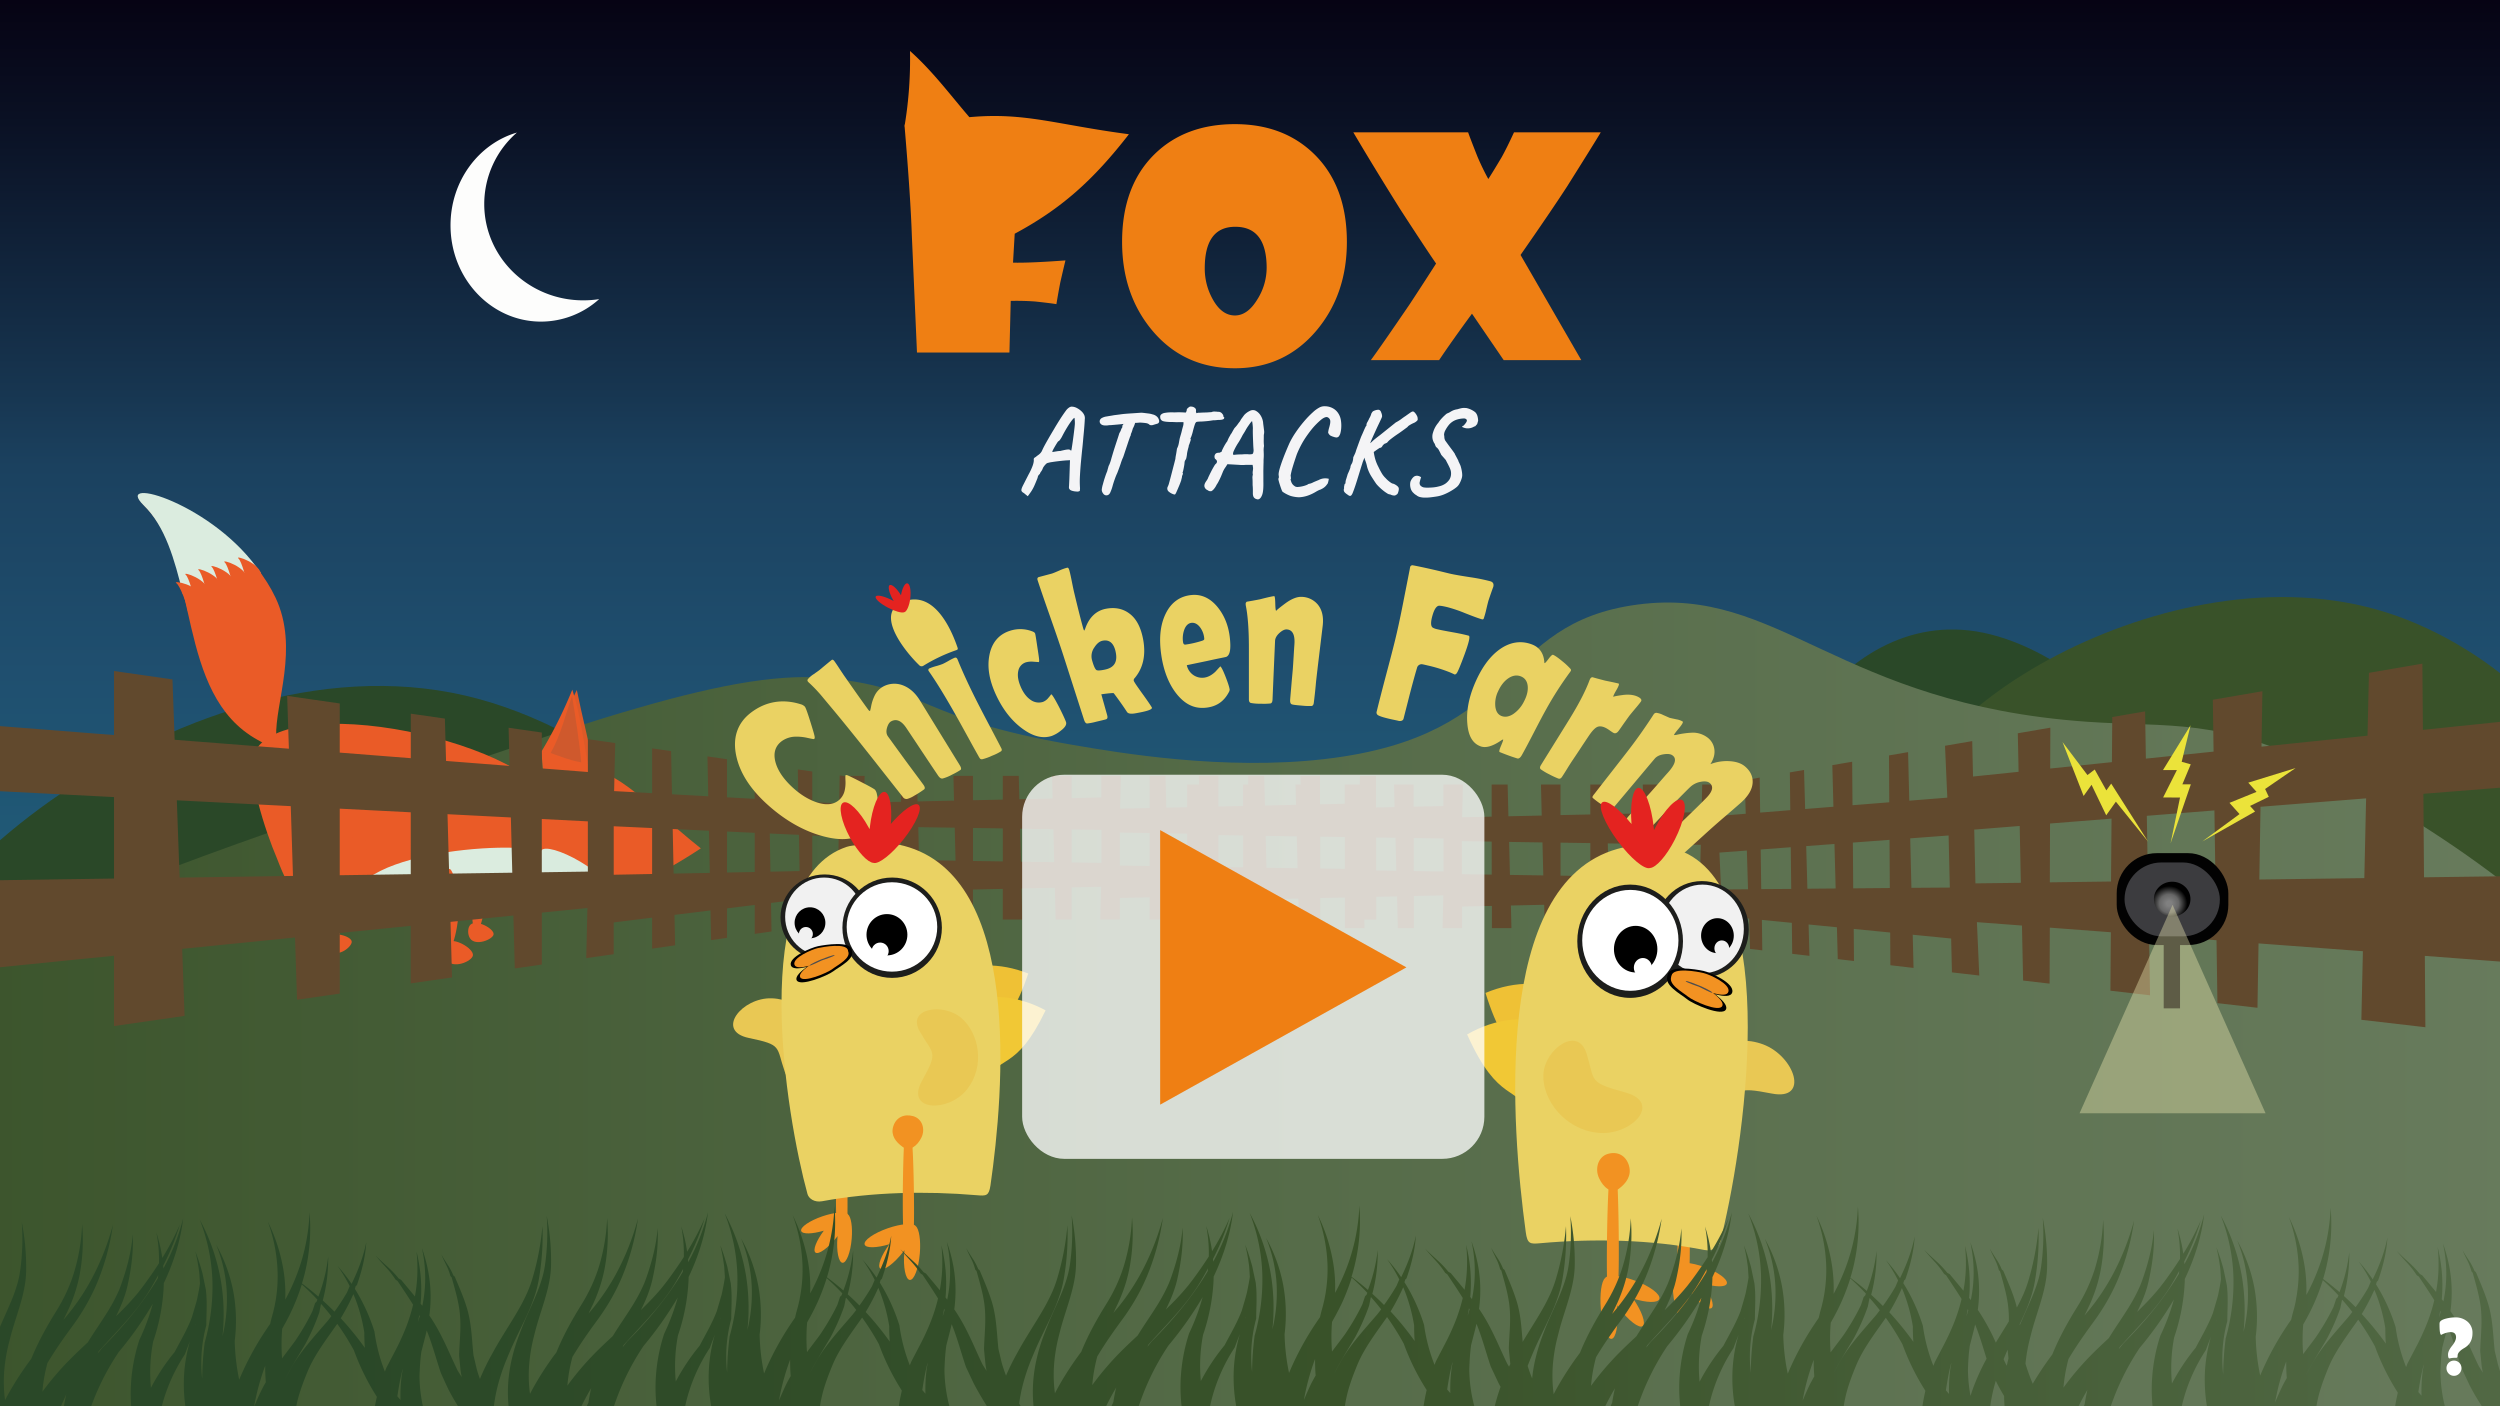 <svg id="Layer_1" data-name="Layer 1" xmlns="http://www.w3.org/2000/svg" xmlns:xlink="http://www.w3.org/1999/xlink" width="1920" height="1080" viewBox="0 0 1920 1080"><rect x="0" y="0" width="1920" height="1080" fill="#333333" stroke="none"/><defs><style>.cls-1{fill:url(#linear-gradient);}.cls-2{fill:#2a4828;}.cls-3{fill:#395229;}.cls-4{fill:url(#linear-gradient-2);}.cls-5{fill:#ececec;}.cls-6{fill:#fdfdfc;}.cls-7{fill:#ea5b27;}.cls-8{fill:#dd5a28;}.cls-9{fill:#cf592d;}.cls-10{fill:#d9ebde;}.cls-11{fill:#dbecdf;}.cls-12{fill:#61492d;}.cls-13{fill:#ead263;}.cls-14{fill:#e42320;}.cls-15{fill:#f4f4f6;}.cls-16{fill:#ef7f13;}.cls-17{fill:#f29222;}.cls-18{fill:#e9c854;}.cls-19{fill:#efc135;}.cls-20{fill:#f1c835;}.cls-21{fill:#1d1e1c;}.cls-22{fill:#f1f1f1;}.cls-23,.cls-30{fill:#fff;}.cls-24{fill:#4e4d4d;}.cls-25{fill:#ebe33a;}.cls-26{fill:#020202;}.cls-27{fill:#3c3c3f;}.cls-28{fill:url(#radial-gradient);}.cls-29{fill:#efeab1;opacity:0.39;}.cls-30{opacity:0.77;}.cls-31{fill:url(#linear-gradient-3);}.cls-32{fill:url(#linear-gradient-4);}.cls-33{fill:url(#linear-gradient-5);}.cls-34{fill:url(#linear-gradient-6);}.cls-35{fill:url(#linear-gradient-7);}.cls-36{fill:url(#linear-gradient-8);}.cls-37{fill:url(#linear-gradient-9);}.cls-38{fill:url(#linear-gradient-10);}.cls-39{fill:url(#linear-gradient-11);}.cls-40{fill:url(#linear-gradient-12);}</style><linearGradient id="linear-gradient" x1="958.5" y1="777.75" x2="958.5" y2="-14" gradientTransform="translate(576.63 1340.37) rotate(-90)" gradientUnits="userSpaceOnUse"><stop offset="0.07" stop-color="#205f7a"/><stop offset="0.33" stop-color="#1f4f6f"/><stop offset="0.53" stop-color="#1b415f"/><stop offset="0.6" stop-color="#173651"/><stop offset="0.87" stop-color="#0a1023"/><stop offset="1" stop-color="#050111"/></linearGradient><linearGradient id="linear-gradient-2" x1="-107.2" y1="810.69" x2="1940.48" y2="810.69" gradientTransform="matrix(1.08, 0, 0, 1.47, -29.78, -276.42)" gradientUnits="userSpaceOnUse"><stop offset="0" stop-color="#395229"/><stop offset="0.52" stop-color="#566c49"/><stop offset="1" stop-color="#6a7d5f"/></linearGradient><radialGradient id="radial-gradient" cx="1652.01" cy="1065.4" r="28" gradientTransform="translate(839.85 182.52) scale(0.5 0.48)" gradientUnits="userSpaceOnUse"><stop offset="0.14" stop-color="gray"/><stop offset="0.53" stop-color="#666"/><stop offset="1"/></radialGradient><linearGradient id="linear-gradient-3" x1="378.16" y1="750.1" x2="378.17" y2="750.1" gradientUnits="userSpaceOnUse"><stop offset="0.14" stop-color="#2a4828"/><stop offset="0.53" stop-color="#395229"/><stop offset="1" stop-color="#526945"/></linearGradient><linearGradient id="linear-gradient-4" x1="336.73" y1="753.05" x2="336.74" y2="753.05" xlink:href="#linear-gradient-3"/><linearGradient id="linear-gradient-5" x1="781.31" y1="745.3" x2="781.31" y2="745.3" xlink:href="#linear-gradient-3"/><linearGradient id="linear-gradient-6" x1="739.87" y1="748.25" x2="739.88" y2="748.25" xlink:href="#linear-gradient-3"/><linearGradient id="linear-gradient-7" x1="1184.45" y1="744.9" x2="1184.46" y2="744.9" xlink:href="#linear-gradient-3"/><linearGradient id="linear-gradient-8" x1="1143.02" y1="747.85" x2="1143.03" y2="747.85" xlink:href="#linear-gradient-3"/><linearGradient id="linear-gradient-9" x1="1567.44" y1="745.53" x2="1567.45" y2="745.53" xlink:href="#linear-gradient-3"/><linearGradient id="linear-gradient-10" x1="1526" y1="748.48" x2="1526.02" y2="748.48" xlink:href="#linear-gradient-3"/><linearGradient id="linear-gradient-11" x1="-13.07" y1="1021.69" x2="1953.05" y2="1021.69" xlink:href="#linear-gradient-3"/><linearGradient id="linear-gradient-12" x1="1888.86" y1="749.81" x2="1888.87" y2="749.81" xlink:href="#linear-gradient-3"/></defs><rect class="cls-1" x="562.63" y="-589.63" width="791.75" height="1943" transform="translate(1340.37 -576.63) rotate(90)"/><path class="cls-2" d="M1650.84,602.09c1.48-44.16-67.8-103.89-127.73-116.18-116.28-23.86-190.71,132.24-164.06,179.45C1393.88,727.06,1648,685.24,1650.84,602.09Z"/><path class="cls-3" d="M1798.37,702.27c-126.08,12.05-308.74-14.94-327.58-72.83-23.16-71.19,193.73-213,362.64-158.86,82.49,26.42,165.17,103.28,148.69,158.77C1965.2,686.31,1850.8,697.25,1798.37,702.27Z"/><path class="cls-2" d="M336.75,858.66c-158.61,34.52-393,23.19-423-54C-123.14,709.75,137,483.43,356.85,534.1c107.38,24.75,220.29,119,205.22,197.93C546.61,813,402.7,844.31,336.75,858.66Z"/><path class="cls-4" d="M208.07,638.86c248.52-87.79,356.79-126,431.13-117.76s67.33,30.84,184.81,51c35.37,6.07,116.06,19.92,193.81,10.8,152.87-17.94,131.56-104.24,239.9-118.6,109.23-14.48,153.27,76.45,345,90,64.54,4.57,101-3.68,183.58,37.3,10.29,5.1,154.7,77.93,228.2,175.57,24.23,32.2,83.12,123.5,6.52,245.18-215.68,342.63-615.36,2.24-1186.79,118.45-489.84,99.62-935.58,448.24-980.54,48.42-11-97.89,6.58-292.08,113.41-413.4C14.41,712.13,64.09,689.73,208.07,638.86Z"/><ellipse class="cls-5" cx="730.74" cy="141.95" rx="7.44" ry="6.12" transform="matrix(0.99, -0.15, 0.15, 0.99, -13.17, 114.92)"/><ellipse class="cls-5" cx="899.76" cy="172.04" rx="7.11" ry="5.85" transform="translate(462.61 977.06) rotate(-72.32)"/><path class="cls-6" d="M346,173.07C346,213.89,377.09,247,415.5,247a66.81,66.81,0,0,0,44.66-17.28,77.89,77.89,0,0,1-12.21.95c-42,0-76.05-33.11-76.05-74A72.88,72.88,0,0,1,397,101.8C367.56,110.4,346,139.06,346,173.07Z"/><path class="cls-7" d="M372.42,672.43c3.09,20.78-4.12,44.58-7,44.48-4.45-.14-4.49-59.63.24-62.47C367.93,653.11,371.22,664.37,372.42,672.43Z"/><path class="cls-8" d="M443,529.92c-8.2,16.57-14.77,33.45-22.64,50,12.17,3.77,24.11,8.35,36.22,12.31C452.78,571.52,447.19,550.77,443,529.92Z"/><path class="cls-7" d="M402.45,694.31c21.37-61.93,18.12-54.11,13.35-117.09,65.61,14.08,72.51,34.67,122.43,74.33C489.28,683.86,456.17,693.48,402.45,694.31Z"/><path class="cls-7" d="M439.52,529.66a339.14,339.14,0,0,1-23.72,47.57c11.64,5.59,23.88,9,36.23,12.32C448.16,569.46,445.67,548.87,439.52,529.66Z"/><path class="cls-7" d="M231.49,690.37c-10-5.75-17-27-19.14-32-7.68-17.87-24.61-67.2-16.1-82,28-48.54,232.91-2.87,232.93,54.3,0,46.59-146.22,79-174.84,71.14C243.3,698.79,236.14,693.06,231.49,690.37Z"/><path class="cls-7" d="M212.11,565.75c.41,11.76-11.93,3.76-14.11,2.56-64-35.15-43.79-135.84-86-178.72-26.78-27.16,68.89,4.65,99.63,69.46C229.88,497.66,211.19,539.75,212.11,565.75Z"/><path class="cls-9" d="M439.36,534.56c-5.34,15-8.73,30.17-16.5,43.75,7.86,2.75,15.25,5.84,23.52,7.13C445,569.47,441.86,550.41,439.36,534.56Z"/><path class="cls-10" d="M415.42,654.6c-4.46,13.47-8.36,26.32-13,39.68,22.18.74,39.38-.37,65-8.19C446.6,676.74,434.05,667.82,415.42,654.6Z"/><ellipse class="cls-10" cx="441.81" cy="669.68" rx="8.01" ry="30.26" transform="matrix(0.51, -0.86, 0.86, 0.51, -359.6, 707.12)"/><path class="cls-11" d="M417.87,656.23c-1.35-11.76-150.09-5.8-147.35,39.58.31,5.24,3.36,5.5,3.71,5.71C291.06,712.25,419.22,668,417.87,656.23Z"/><path class="cls-11" d="M412.52,659.79,411,655.1a1.37,1.37,0,0,1,1.23-1.85l4.39.44a1.28,1.28,0,0,1,.69,2L414.43,660A1,1,0,0,1,412.52,659.79Z"/><path class="cls-11" d="M110.38,388.1c16.52,16.09,23.63,41.5,30.18,68.26l59.85-15.85,0-.06C164.94,386.84,85.9,364.28,110.38,388.1Z"/><path class="cls-7" d="M189.86,451.59c-.16-6-4.31-20.56-6.7-22.63-3.52-3,17.74,3.39,17.72,13.91C200.87,449.18,193.64,450.6,189.86,451.59Z"/><path class="cls-7" d="M179.31,454.57c-.15-6-4.31-20.55-6.7-22.62-3.52-3.05,17.75,3.39,17.73,13.91C190.32,452.17,183.09,453.59,179.31,454.57Z"/><path class="cls-7" d="M169.39,458.11c-.15-6-4.31-20.56-6.7-22.62-3.52-3.05,17.75,3.38,17.73,13.91C180.4,455.71,173.17,457.12,169.39,458.11Z"/><path class="cls-7" d="M159.28,460.53c-.15-6-4.31-20.56-6.7-22.63-3.52-3,17.75,3.39,17.73,13.91C170.3,458.12,163.06,459.54,159.28,460.53Z"/><path class="cls-7" d="M149.36,464.07c-.15-6-4.31-20.56-6.7-22.63-3.52-3.05,17.75,3.39,17.73,13.91C160.37,461.66,153.14,463.08,149.36,464.07Z"/><path class="cls-7" d="M144.26,469.38c-.71-5.93-6.2-19.74-8.78-21.48-3.8-2.58,18.1,1.15,19.05,11.53C155.08,465.65,148,467.94,144.26,469.38Z"/><path class="cls-7" d="M351.51,685.42c3.09,20.78-4.12,44.58-6.95,44.49-4.46-.14-4.5-59.64.23-62.47C347,666.1,350.31,677.37,351.51,685.42Z"/><path class="cls-7" d="M342.68,737.07c5.07,7.55,19.76,1.33,20.52-3.3.87-5.28-15.31-14.77-20.47-9.64C340,726.8,340.27,733.48,342.68,737.07Z"/><path class="cls-7" d="M361.05,720.74c4.27,6.13,17.24.79,18-3,.87-4.36-13.07-11.92-17.7-7.61C359,712.33,359,717.83,361.05,720.74Z"/><path class="cls-7" d="M253,667.07c-1-2.89-3.54-5.55-6.26-5.47-7.4.21-15.84,20.59-17.81,38.06-2.64,23.32,5.66,46.5,9.61,45.75.81-.15,1.44-1.32,2.18-3.51,5.54-16.28-3.73-25.94-1.29-41.48C242.12,683.41,256.18,676.26,253,667.07Z"/><path class="cls-7" d="M281.28,648.42c-.58-3.07-2.69-6.2-5.36-6.62-7.24-1.16-18.25,17.66-22.56,34.76-5.75,22.83-.82,47.54,3.13,47.52.82,0,1.59-1.06,2.61-3.11,7.62-15.26-.1-26.63,4.39-41.71C268.42,662.74,283.11,658.19,281.28,648.42Z"/><path class="cls-7" d="M233.34,746c6.15,6.37,19.94-2.53,20-7.18.12-5.3-17.4-11.41-21.83-5.42C229.25,736.46,230.42,742.92,233.34,746Z"/><path class="cls-7" d="M254.43,730.43c5.57,4.87,16-3.41,15.7-7.27-.38-4.4-15.19-8.29-18.27-3C250.26,722.85,251.79,728.12,254.43,730.43Z"/><path class="cls-12" d="M2037.81,479.22,1969,491l2.34,58.08-110.56,11.45-.39-50.86-41.05,7.05L1818.26,565l-81.43,8.43.7-42.57-38.08,6.54.58,39.84-52,5.38-.6-36.28-25.22,4.34-.26,34.65-47.4,4.9.12-31.38-25,4.3.61,29.6-35,3.62-.6-27.21-20.91,3.59,1.76,39.84-29.21,2.33-.91-37.29-14.66,2.52.2,36-28.22,2.26-.26-33.4-15.25,2.62.85,31.95-21.73,1.74-.83-30-10.9,1.88.33,29-23.14,1.86-.35-26.88-11.49,2,.76,25.78-21.14,1.7V602.5h-12.27l-.52,21.19-30.14.65V602.5h-15l.54,22.16-28,.6-.55-22.76h-12.28v23l-22.9.49V602.5h-15l.58,23.85-25.58.55-.6-24.4h-12.27v24.68l-22.67.49.61-25.17h-15v16.56l-22.9.5V602.5h-15l.42,17.37-14.31.31V595.89h-12.28l-.16,6.61h-11.54v14.82l-19,.41V595.89h-15l.16,6.61H995l.39,15.63-23.9.52-.56-22.77H958.65v6.62H954.7V619l-19,.41V595.89h-15l.17,6.61h-9.17v17.44l-16,.35-.6-24.4H882.9v24.68l-22.67.49.62-25.18h-15v16.57L823,613V595.88H808l.43,17.38-25.59.55-.43-17.93H770.13v18.21l-22.9.49v-18.7h-15l.46,19-28,.61-.48-19.62H692v19.89l-28.47.62.5-20.51H649v.25l-4.14-.6-.34,21.55-20.69-1.14V592.51l-11.11-1.6.41,24.45-22.44-1.24-.47-26.45-10.63-1.53v27.37l-21.26-1.16V583.08l-15-2.16.6,30.64L516.09,610l-.69-33.14-14.57-2.1v34.4l-29.18-1.6.84-36.89-21-3v25.23l-35.37-2.77V562.6l-25.53-3.68.75,29.3-48.77-3.81-.9-32.53-26.19-3.77v34.18L260.92,578V540.26l-40.38-5.81L221.86,575l-87.73-6.85-1.67-46.35-44.9-6.46v49.17L-36,554.83l2.46-57L-112,486.58V816.76l65.15-9.38,2.58-60.07L87.56,734v54l54.2-7.8-1.85-51.49L226.57,720l1.56,47.8,32.79-4.72V716.54l54.54-5.5v44.19l31.7-4.56L346,708l48.3-4.88,1.05,40.65,20.78-3V700.89l35-3.54-.9,38.48,21.1-3V708.42l29.49-3.65v23.78L518.49,726,518,702.63l27.67-3.43.45,22.83,12.23-1.76V697.63L579.62,695v22.22l12.9-1.86-.39-21.91,22.3-2.77.36,21.48,9.07-1.31V689.5l19.59-2.43-.33,21,9.59-1.38v-.5h8.59l.52-21.19,30.15-.65v21.84h15L706.4,684l28-.6.56,22.76h12.27v-23l22.9-.49v23.53h15l-.58-23.85,25.58-.55.6,24.4H823V681.51l22.68-.49L845,706.19h15V689.62l22.9-.49v17.06h15l-.43-17.37,14.32-.31V712.8H924l.16-6.61h11.55V691.36l19-.4V712.8h15l-.16-6.61h4.11l-.38-15.64,23.89-.51.56,22.76H1010v-6.61h3.94V689.68l19-.41V712.8h15l-.16-6.61h9.17V688.75l16-.35.6,24.4h12.27V688.12l22.67-.49-.61,25.17h15V696.23l22.9-.49V712.8h15l-.42-17.37,25.58-.56.44,17.93h12.27V694.6l22.9-.49V712.8h15l-.46-19,28-.6.48,19.61h12.28V692.91l28.46-.61-.5,20.5h8.73l.39,12.49,10,1.16-1-22.94,20.41,2,.69,23.26,9.41,1.1-.31-23.4,23,2.27.27,23.8,13.26,1.54-.67-24.08,21.75,2.14.66,24.47,12.46,1.44-.2-24.63,28,2.75.15,25.13,17.78,2.07-.62-25.49,29.51,2.9.6,26,21,2.43-1.81-41,34.59,2.61.88,42.25,20.34,2.36.17-43,46.89,3.54-.34,44.89,30.42,3.53-.77-46.21,51.83,3.92.7,48.31,30.76,3.57.81-49.45,80.15,6-1.18,52.67,49.16,5.71-.41-54.79,117.05,8.83,2.4,59.79,56.26,6.54ZM87.56,674.72l-128.77,1.9,3.05-70.92,125.72,6.45Zm50.37-.73-2.13-59.36,87.5,4.49L225,672.71Zm177.53-2.62-54.54.81V621.05l54.54,2.8Zm29.49-.43-1.27-45.64,48.66,2.5,1.09,42.43Zm106.52-1.56-35.37.52V629l35.37,1.81Zm49.36,1.84-29.49.58V634.57l29.49,1.37Zm16.52-.32-.71-34.22L544.48,638l.64,32.39Zm62.27-1.22-21.26.42V638.62l21.26,1Zm12.08-.23-.52-29.3,22.41,1,.47,27.82Zm52-1-19.88.39V641.67l20.29.94ZM692,660.36l-29.53-.44.62-25.3,28.91.44Zm13.85.21-.62-25.32,28,.42.62,25.32Zm64.31,1-22.9-.34V635.88l22.9.34Zm13.89.21-.62-25.32,25.6.38.62,25.32Zm61.85.93-22.9-.34V637l22.9.34Zm37,2.4-22.9-.35V639.41l22.9.34Zm131,1.95V642.55l19,.28v24.48Zm-17.34-.26-23.92-.36-.6-24.47,23.92.35Zm-60.82-.9V641.38l19,.29v24.47Zm-38.87-.58L896.26,640l15.51.24V665.5Zm160,3.22V643.19l14.89.22.62,25.32Zm51.76.78-22.9-.34V643.62l22.9.34Zm37,2.4-22.9-.35V646l22.9.34Zm14,.21-.62-25.33,25.61.39.62,25.32Zm61.77.92-22.9-.34V647.16l22.9.34Zm14,.2-.62-25.31,28,.42.62,25.32Zm70.18,1.06-28.91-.44v-25.3l29.53.44Zm16.22,9-1.29-28.33,21.07-1.57.89,29.73Zm30.81-.26-.41-30.44,23.09-1.73.37,32Zm35.46-.3-.91-32.75,21.7-1.62.92,34.18Zm35.19-.3L1423,647.1l28.16-2.1.21,37Zm44.71-.39-.93-38,29.49-2.21.92,40Zm49.16-3.43-.92-41.3,34.91-2.78L1552,678ZM1621.26,677l-47,.63.17-45.17,47.24-3.76Zm28.33-.39-.83-50.07,51.92-4.13.77,53.51Zm166.21-2.22-80.63,1.08.91-55.87,81.1-6.46Zm45.84-.62-.48-64.13,112.26-8.93,2.87,71.53Z"/><path class="cls-13" d="M672.07,606.58a8.16,8.16,0,0,1,1.4,3.38c2.71,13.2.19,22.52-8.05,28.71-8.43,6.34-19.4,7.4-33.73,3.45-13.86-3.8-27.86-11.39-41.49-23.5-13.2-11.71-21.66-24.15-24.66-37.68-3.16-14.11.7-25.62,11.13-33.59,11.36-8.68,24.41-10.84,38.23-6.5a6.75,6.75,0,0,1,3.22,1.85c.7.82,2.09,4.74,4.26,11.68s3.36,10.88,3.32,12a1.27,1.27,0,0,1-.54,1.22c-.16.12-1.75-.17-4.76-.84a38,38,0,0,0-9.61-1,18.55,18.55,0,0,0-10.51,3.53c-4.87,3.68-6.49,9-4.8,15.7,1.59,6.23,5.57,12.34,11.78,18.39s12.79,10.29,19.37,12.61c7.15,2.52,12.77,2.19,17.06-1a13.54,13.54,0,0,0,5-7.77,28.13,28.13,0,0,0,.63-7.83c-.12-2.58-.09-3.92.07-4,.31-.22.82-.19,1.54.07,1.17.44,4.86,2.21,11,5.42C668.34,604.13,671.67,606.1,672.07,606.58Z"/><path class="cls-13" d="M706.5,537.94q15.36,25,30.7,49.92c1,1.69,1.19,2.83.47,3.44a53.31,53.31,0,0,1-6.42,3.59,33.12,33.12,0,0,1-7.25,3c-1.17.25-2.36-.49-3.53-2.23q-4.12-6.07-12.27-18.34T696,559c-3.72-5.51-7.59-7.19-11.61-5-1.35.74-2.4,2.38-3.14,4.88-.8,2.74-.54,5,.74,6.73q6.19,8.55,12.4,17.08,2.42,3.31,7.35,9.94t7.35,9.94c1.24,1.71,1.47,2.9.7,3.62a69.73,69.73,0,0,1-7.4,4.76,21.36,21.36,0,0,1-5.53,2.6,3.25,3.25,0,0,1-3.41-1.39q-4.2-5.29-12.62-16t-12.61-16q-17.43-22-29.21-36.11c-2.76-3.3-5.53-6.6-8.27-9.91a115,115,0,0,0-8.94-9.38,11,11,0,0,1-1.19-1.17,1.47,1.47,0,0,1-.25-1.86,18.29,18.29,0,0,1,4.45-3.9c2.85-2,4.49-3.15,4.9-3.54,3-2.51,6-5,9.08-7.49.59-.36,1.26-.05,2,.93,1.06,1.48,2.45,3.53,4.14,6.14q3,4.56,4.15,6.15,11,15.81,17.62,24.87c.67.91,1.17,1.27,1.52,1.08a40.31,40.31,0,0,0,.89-3.95,32.36,32.36,0,0,1,2.63-7.8,15.73,15.73,0,0,1,6.47-6.91,18.1,18.1,0,0,1,14.6-1.2C698.23,528,702.8,531.92,706.5,537.94Z"/><path class="cls-13" d="M752,542.1q2.81,5.49,8.51,16.3T769,574.64c.55,1.06.46,1.83-.21,2.35a38.16,38.16,0,0,1-6.91,3.42,39.29,39.29,0,0,1-7.38,2.66,2.08,2.08,0,0,1-1.79-.41,14.62,14.62,0,0,1-1.34-2.17q-2.9-5.09-8.52-15.37c-3.77-6.84-6.6-12-8.56-15.44q-11.84-21-20-32.79c-.53-.74-.84-1.24-1-1.49a1.32,1.32,0,0,1,.65-2.14,37,37,0,0,1,4.95-1.67,47.52,47.52,0,0,0,5-1.63q1.61-.7,4.62-2.43a42.51,42.51,0,0,1,4.65-2.38c.9-.35,1.6,0,2.1,1,.11.2.3.7.62,1.47Q742.1,522.82,752,542.1Zm-27.05-56.49c4.41,8.75,2.9,14.58-4.41,17.72a12.32,12.32,0,0,1-9.61.16,17.21,17.21,0,0,1-8.81-8.06c-2.19-3.82-2.79-7.51-1.74-11.07a10.59,10.59,0,0,1,6.21-7,12.34,12.34,0,0,1,9.87.13A16.34,16.34,0,0,1,724.93,485.61Z"/><path class="cls-13" d="M797.74,508.48s-1.3-.08-3.8-.26a16.27,16.27,0,0,0-5.79.37,8.52,8.52,0,0,0-6.09,6.64c-.79,3.41-.18,7.4,1.75,12s4.57,8.16,7.66,10.23a10.65,10.65,0,0,0,9.38,1.65,9.79,9.79,0,0,0,4.41-3.3,21.61,21.61,0,0,0,2-2.56q.9-.27,5.9,9.36c3,5.88,4.79,9.83,5.51,11.83s-.7,4.28-4.18,6.88a24.42,24.42,0,0,1-6.84,3.92c-7,2.2-14.35.32-22.42-5.6S770.37,545.26,765.09,534,758,512.56,759.89,503s7.28-15.86,15.75-18.55a25.41,25.41,0,0,1,17.08.42c1.27.45,2,1,2.25,1.69s.77,4,1.63,9.82c.86,5.61,1.37,9,1.45,10.21S798.07,508.39,797.74,508.48Z"/><path class="cls-13" d="M878,491.44c2.15,12.11-.24,21.85-6.59,29.37a2.17,2.17,0,0,0-.7,1.9c.19.93,2.65,4.5,7.19,10.79s6.7,9.66,6.77,10c.26,1.49-4,2.81-12.79,4.34-3.38.59-5.5.25-6.35-1.06-2.19-3.39-5.52-8.2-10.14-14.37-.24-.28-3.44-.06-9.58.81q.68,2.49,2.24,8c1,3.65,1.8,6.36,2.27,8.13.44,1.62.21,2.6-.7,3-.56.23-3.15.86-7.73,1.93a44.9,44.9,0,0,1-7,1.37c-1-.05-1.75-1-2.38-2.94q-7.85-24.4-15.68-48.8c-2.1-6.53-5.4-16.29-9.95-29.21s-7.9-22.63-10-29.11q-.63-1.92,1-2.43c2.22-.57,5.54-1.48,10-2.66q1.73-.58,5.86-2.41a33.67,33.67,0,0,1,5.9-2.1c.68-.15,1.22.56,1.64,2.12.56,2,1.17,4.83,1.87,8.4.83,4.15,1.42,7,1.79,8.5q4.17,17.48,6.81,27c.42,1.51.77,2.26,1,2.26a10.91,10.91,0,0,0,.9-2.08c3.07-8.36,8.46-13.32,15.86-14.69,7-1.29,13,0,17.9,3.72C872.87,475.26,876.3,482.07,878,491.44Zm-21.21,9c-1.48-6.57-4.84-9.4-10-8.37-2.31.45-4.45,2.21-6.37,5.22a11.5,11.5,0,0,0-1.79,9.52c1.23,4.47,2.38,7.06,3.45,7.79.82.52,3,.38,6.46-.34C855.78,512.79,858.56,508.25,856.77,500.43Z"/><path class="cls-13" d="M944.88,494.83q.25,8.42-3.26,9.7c-.4.14-4.16.84-11.23,2.35-4.25,1-10.59,2.21-18.92,4a12.25,12.25,0,0,0,5.43,7.82,11.78,11.78,0,0,0,7.21,1.8c3.13-.22,6.19-1.72,9.23-4.55,1.28-1.4,2.56-2.8,3.87-4.19.79.53,2.21,3.3,4.17,8.35s2.92,8.28,3,9.68a4.71,4.71,0,0,1-.7,1.94c-3.94,7.42-10,11.29-18.58,11.88-8,.55-14.72-2.69-20.74-9.81s-10.44-17.23-12.42-30.22c-1.92-12.64-1-23.33,3.17-32,4.28-9,11.27-13.93,20.5-14.65,7.79-.59,14.72,2.94,20.41,10.48S944.54,484.11,944.88,494.83Zm-20-4.15a16.43,16.43,0,0,0-3.22-8.9c-1.91-2.49-4.06-3.64-6.43-3.45s-4.32,1.83-5.56,4.9a19.62,19.62,0,0,0-1.12,9.73c.18,1.49.77,2.19,1.82,2.1a76.23,76.23,0,0,0,12.76-2.92C924.33,491.76,924.93,491.28,924.88,490.68Z"/><path class="cls-13" d="M1009,539.74c-.18,1.49-.75,2.32-1.72,2.46a49.12,49.12,0,0,1-7.38-.28c-4.22-.33-6.82-.64-7.8-1s-1.4-1.57-1.26-3.52c.19-2.61.56-6.56,1-11.85s.85-9.25,1.06-11.93c.16-2.05.35-5.13.6-9.24s.44-7.16.59-9.22c.6-7.62-1.4-11.57-6-11.77-1.49-.06-3.31.81-5.37,2.63-2.24,2-3.38,4.1-3.47,6.16q-1,22.56-1.94,45.1c-.09,1.83-.65,2.84-1.7,3a52.55,52.55,0,0,1-7.23.18,38.92,38.92,0,0,1-7.66-.56c-1.05-.28-1.57-1.2-1.57-2.76q0-6.51,0-19.62t0-19.71c0-13.85-.76-24.74-2.35-32.62a7.1,7.1,0,0,1-.12-1.25,2,2,0,0,1,.89-1.85c2.52-.4,5.9-1,10.13-1.83,6.42-1.67,10.1-2.43,10.9-2.42.44,0,.72,1.9.81,5.67s.33,5.64.77,5.66c-.42,0,1.75-1.9,6.7-5.59s9.31-5.39,12.9-5.19a16.62,16.62,0,0,1,12.28,5.89c3.38,4.14,4.58,9.65,3.76,16.47q-1.6,13.28-3.2,26.57-.66,5.4-1.89,16.2C1010.11,530.74,1009.46,536.13,1009,539.74Z"/><path class="cls-13" d="M1139.5,475.06c-.23.59-.72.76-1.5.53-3-.86-7.3-2.49-13.11-4.79a107.14,107.14,0,0,0-13.31-4.51c-3.85-.93-6.15-1.24-6.9-1-1.77.57-3.27,3-4.51,7.31q-2.26,7.73.19,9.42a11.36,11.36,0,0,0,3.41,1.23c2.66.64,6.7,1.39,12.13,2.37s9.45,1.86,12.09,2.61q1.89.54-3.31,14.62-4.52,12.24-5.84,14.07c-.61.89-1.26,1.23-2,1,.47.14-.59-.38-3.18-1.51a112.71,112.71,0,0,0-17.27-5.35c-2.54-.61-4-.92-4.33-.93a3.64,3.64,0,0,0-3.81,2.86c-2.28,7.7-4.66,16.62-7.21,26.73q-3.51,13.69-3.1,12.22c-.42,1.42-1.69,2-3.81,1.73.56.08-.88-.29-4.36-1-6.12-1.32-10-2.44-11.62-3.5a2.39,2.39,0,0,1-.82-2.81q2.2-9.14,7-27.31c3.22-12.13,5.6-21.23,7.07-27.3,1.77-7.21,3.77-16.34,5.94-27.38,3.37-17.05,5.14-26.21,5.4-27.48,0-.33.12-.67.18-1a1.85,1.85,0,0,1,2.41-1.69c3.15.59,7.88,1.57,14.18,3s11,2.65,14.15,3.38c3.36.78,8.52,1.65,15.47,2.72a139.85,139.85,0,0,1,15.43,3.11c2.08.59,2.85,2,2.28,4.28-.86,2.28-2.07,5.75-3.63,10.37-.36,1.2-.94,3.53-1.76,7A64.65,64.65,0,0,1,1139.5,475.06Z"/><path class="cls-13" d="M1187.31,545q-3.25,5.82-9.28,17.51t-9.27,17.43c-1.14,2-2.29,2.86-3.45,2.54-4.08-1.23-8.57-2.88-13.56-4.9q-.88-.36,1.07-4.9c1.29-3,1.82-4.64,1.55-4.79a7.27,7.27,0,0,0-1.66.9c-6.49,4.39-11.63,5.86-15.66,4.39-6.1-2.26-9.38-8-10.15-17.53-.75-8.9.84-18.63,5.13-29.21,5-12.21,11.18-21.33,19-27.21,8.12-6.07,16.71-7.56,25.3-4.39,6,2.21,9.27,6.89,9.73,13.87,0,.31.09.5.19.55.33.14,1.35-1,3.06-3.27s2.87-3.34,3.47-3.09c1.38.56,3.74,2.17,7,4.87a52.76,52.76,0,0,1,6.43,6,1.39,1.39,0,0,1,.14,1.57c-.13.2-.48.7-1.07,1.51A263.7,263.7,0,0,0,1187.31,545Zm-16.77-6.49c2.24-4.35,3.15-8.33,2.7-11.93s-2.26-6-5.34-7.17-6.28-.65-9.5,1.53-5.83,5.52-7.86,10a21.6,21.6,0,0,0-2.1,11.9c.51,3.7,2.07,6,4.73,7.06,2.83,1.07,5.84.54,9.1-1.59A25,25,0,0,0,1170.54,538.48Z"/><path class="cls-13" d="M1243.18,561.22c-1.35,1.85-2.73,2.36-4.15,1.57-.63-.36-1.51-.93-2.63-1.73a30.4,30.4,0,0,0-2.57-1.68c-2.75-1.51-5.07-1.89-6.91-1.18s-4.06,3-6.65,6.83c-1.4,2.08-3.52,5.25-6.33,9.52s-4.92,7.43-6.34,9.51c-.94,1.4-2.31,3.53-4.06,6.38s-3.09,4.95-4,6.3c-.79,1.16-1.72,1.55-2.8,1.16a63.14,63.14,0,0,1-6.77-3.14,48.12,48.12,0,0,1-6.58-3.88c-.88-.69-.88-1.75,0-3.19,2.45-4,6.1-9.88,11-17.75s8.56-13.79,11-17.74c7.17-11.62,12.33-21.56,15.38-29.83a6.36,6.36,0,0,1,.58-1.17,2,2,0,0,1,1.71-1.1c2.17.65,5.43,1.52,9.75,2.64,6.66,1.34,10.11,2.15,10.29,2.23.64.34,0,2.08-1.84,5.24s-2.57,4.83-2.12,5.08c-.49-.25,1.8-.79,6.91-1.49s9.31-.14,12.44,1.63c2,1.12,2.54,2.26,1.72,3.39-1,1.39-2.52,3.27-4.57,5.66-2.17,2.59-3.71,4.47-4.6,5.63-1,1.39-2.31,3.22-3.94,5.51Q1244.17,559.87,1243.18,561.22Z"/><path class="cls-13" d="M1289.68,658.46c-1.57,1.4-2.85,1.85-3.79,1.33a55.33,55.33,0,0,1-6-4.76c-3.16-2.73-5-4.5-5.56-5.4s.14-2.25,2-4q3-2.88,9-8.51t9.05-8.51q11.34-10.94,16-15.74c5-5.1,5.85-9,2.58-11.6-1.44-1.15-3.71-1.43-6.79-.85a15.73,15.73,0,0,0-7.84,3.79q-2.8,2.57-15.59,15.68-2.94,3-8.8,9.25t-8.88,9.32c-1.38,1.41-2.46,1.82-3.23,1.21-4.1-3.16-8.23-6.22-12.41-9.22-.79-.56-.35-1.74,1.28-3.56q2.8-3.14,8.54-9.27t8.59-9.33q2.2-2.46,6.6-7.5c2.92-3.36,5.12-5.89,6.65-7.57,5.68-6.33,6.8-10.73,3.32-13.14-1.4-1-3.59-1.25-6.53-.81-3.22.46-5.6,1.65-7.15,3.5q-5.23,6.18-15.56,18.5t-15.5,18.43a7.46,7.46,0,0,1-2,1.93,2.35,2.35,0,0,1-1.77-.33,68.48,68.48,0,0,1-12.07-8c-.61-.51-.91-.93-.86-1.24a7.93,7.93,0,0,1,1.44-2.21q4.32-5.6,13-16.7t13-16.71c5.92-7.63,12.22-16.45,18.78-26.51a11.11,11.11,0,0,1,.87-1.32,2.43,2.43,0,0,1,2-1.17,16,16,0,0,1,5.09,1.59c2.84,1.27,4.52,2,5.08,2.25.4.12,2.15.5,5.21,1.15a14,14,0,0,1,4.83,1.68c.65.42-.33,2.22-3,5.4s-3.81,4.83-3.57,5a7.1,7.1,0,0,0,2-.19,65,65,0,0,1,12.67-1.65,18.75,18.75,0,0,1,10.55,3.43,13.37,13.37,0,0,1,5.6,8.61c.75,4-.25,8-2.94,12.18a34.68,34.68,0,0,1,14.59-2.32c5.06.28,9,1.6,11.81,3.9,4.2,3.47,6.23,7.61,6.07,12.31-.17,5.31-3.24,10.52-9,15.67q-3.6,3.19-10.94,9.49c-4.9,4.2-8.53,7.37-10.93,9.5q-4.26,3.81-12.72,11.52T1289.68,658.46Z"/><path class="cls-13" d="M733.84,499.52a126.85,126.85,0,0,0-24.52,11.68,2.53,2.53,0,0,1-2.87.13c-8.85-8.24-31.65-35.06-17.81-46.3a9.65,9.65,0,0,1,3.34-1.62c2.47.69,2.47.75,2.91-1.35.05-.25.92-.79,2.94-1.21,21.26-4.47,33.21,23.74,37.55,36.45C735.87,498.76,735.45,499,733.84,499.52Z"/><path class="cls-14" d="M694.36,470.22c1.94-.26,4-4.86,4.73-10.68.75-6.14-.28-11.32-2.31-11.55-1.86-.22-3.91,3.77-4.82,9.16-3.13-5.11-6.87-8.56-8.59-7.84s-.68,5.92,2.54,11.52l.47.78-.77-.42c-6.17-3.24-12-4.64-13-3.11s3.16,5.36,9.34,8.6C687.33,469.51,692.47,470.94,694.36,470.22Z"/><path class="cls-15" d="M786.24,378.62c-1.1-.6-1.71-1.27-1.8-2s.31-2,1.24-3.84,2.38-4.67,4.34-8.51a45.61,45.61,0,0,0,3-6.44,16.38,16.38,0,0,0,.88-3.34c.05-.67.08-1.11.08-1.28a1.49,1.49,0,0,1,.2-1.32,2.91,2.91,0,0,1,1.2-.87,22.46,22.46,0,0,1,2.12-1.65,8.8,8.8,0,0,0,2.59-2.83c.56-1.27,1.19-2.6,1.89-3.93s1.64-3,2.82-5.07,2.74-4.72,4.7-8c1.23-2.13,2.7-4.54,4.39-7.21s3.38-5.12,5-7.31a9.07,9.07,0,0,1,2.14-2,3.7,3.7,0,0,1,1.94-.73,8.78,8.78,0,0,1,4.06,1.06,15.21,15.21,0,0,1,3.61,2.59,9.12,9.12,0,0,1,2.11,2.93,6,6,0,0,1,.37,3.11c-.07,1.59-.19,3.5-.37,5.75s-.4,4.67-.65,7.22-.45,5.46-.83,8.86-.72,7-1.07,10.7-.6,7.3-.79,10.75a70.74,70.74,0,0,0,0,9,8.12,8.12,0,0,1,0,1.56,8.32,8.32,0,0,0-.09,1.18,3.43,3.43,0,0,1-2.39.5,13.36,13.36,0,0,1-3.61-.59c-1.17-.38-1.82-.83-1.94-1.37a1.73,1.73,0,0,1-.37-.45,6.48,6.48,0,0,1,0-1.79c.05-1.06.16-3,.28-5.89l.46-14-1.21.1c-.56,0-1.56.06-3,.18s-3,.3-4.71.5-3.25.42-4.67.64a21,21,0,0,0-3,.59,3.16,3.16,0,0,0-2,1.1,13.06,13.06,0,0,0-2.17,2.84,9.54,9.54,0,0,1-1.35,2.69,4.68,4.68,0,0,0-1,1.88,6.11,6.11,0,0,0-1.47,1.74,11,11,0,0,1-.84,2.69c-.56,1.43-1.22,3-2,4.76a30.76,30.76,0,0,1-2.5,4.52l-2.5,3.47Zm22.08-31.44c1.35-.25,2.51-.44,3.47-.59a15.61,15.61,0,0,1,2.54-.24c1.41-.35,2.6-.63,3.55-.82a16.61,16.61,0,0,1,2.36-.33,3,3,0,0,1,1.49.24,1.82,1.82,0,0,0,1,.63,15.55,15.55,0,0,0,.37-1.91c.19-1.15.4-2.58.65-4.29s.49-3.48.73-5.35.46-3.59.65-5.21.31-2.88.37-3.79a28.34,28.34,0,0,0-.28-4.58c-.37,0-1.07.66-2.09,2a62.12,62.12,0,0,0-3.51,5.21c-1.33,2.16-2.65,4.5-3.92,7a18.45,18.45,0,0,1-1.72,2.74c-.52.67-.94,1-1.24,1a11.9,11.9,0,0,0-1,1.41c-.53.83-1.09,1.75-1.66,2.74s-1.09,1.91-1.49,2.74S808.13,347.05,808.32,347.18Z"/><path class="cls-15" d="M850.74,326.7c-2.52.25-4.24-.07-5.13-.92a2.7,2.7,0,0,1-1-2.74,3.25,3.25,0,0,1,1.35-1.86,10.27,10.27,0,0,1,3.92-1.33c.68-.12,1.55-.28,2.64-.45s2.11-.35,3.09-.54c2-.25,3.71-.45,5-.64s2.7-.34,4.12-.45,3.2-.25,5.35-.37l6.47-.45c.2,0,.84.06,2,.18l3.6.45a15.2,15.2,0,0,1,2.87.64,7.13,7.13,0,0,1,3.41,1.65,5.43,5.43,0,0,1,1.67,2.74,2.53,2.53,0,0,1,0,1.69,2.14,2.14,0,0,1-1,1c-1.42.42-2.57.77-3.46,1.05a4.08,4.08,0,0,1-2.65,0,5.9,5.9,0,0,0-1.06-.83,6.22,6.22,0,0,0-2-.59c-1-.15-2.45-.29-4.48-.4a45,45,0,0,1-4.53.28q-1.95,0-1.95.45l-5.46.28-4.53.45-2.59.23-3.23.28A12.47,12.47,0,0,0,850.74,326.7Zm-.82,53.74a3,3,0,0,1-2.77-1.55,4.59,4.59,0,0,1-1-2.74A20.87,20.87,0,0,1,847,372c.49-1.83,1-3.68,1.66-5.58a47.33,47.33,0,0,1,1.66-4.48c.25-1,.47-1.83.7-2.61l.42-1.51a11.11,11.11,0,0,0,.88-1.91,26.2,26.2,0,0,0,1-3c.12-.48.38-1.42.79-2.78s.89-3,1.46-4.81,1.18-3.62,1.75-5.4l1.53-4.66c.43-1.34.7-2.23.84-2.65a10.35,10.35,0,0,0,1.1-2.09,13.23,13.23,0,0,0,.45-1.37,1.41,1.41,0,0,0,.65-1,8.34,8.34,0,0,0,.09-1,.9.9,0,0,1,.31-.73.83.83,0,0,0,.32-.64c.24-.19.4-.22.45-.09s.25,0,.56-.28l.46-3.11,8.22-.1c-.12.73-.31,1.64-.56,2.69a19.19,19.19,0,0,1-1.75,4.25,25.65,25.65,0,0,1-1.06,3.3,4.19,4.19,0,0,0-.51,1.91,8.72,8.72,0,0,0-.79,1.82c-.4,1.1-.86,2.44-1.38,4s-1.05,3.17-1.58,4.75-1,3-1.38,4.16-.66,1.93-.79,2.24a32.49,32.49,0,0,0-1.66,4.29c-.61,1.9-1.54,4.45-2.78,7.68a42.21,42.21,0,0,0-1.8,4.39c-.72,1.94-1.28,3.71-1.72,5.3a31.77,31.77,0,0,1-1.8,5.12,4,4,0,0,1-1.43,1.86A3.14,3.14,0,0,1,849.92,380.44Z"/><path class="cls-15" d="M902.69,379.45a1,1,0,0,1-.84.33,10.65,10.65,0,0,1-4.57-2.51,3.09,3.09,0,0,1-.42-3.56,13.09,13.09,0,0,0,1-2.78c.41-1.43.84-3.1,1.35-5l1.47-5.66c.49-1.88.93-3.55,1.3-5s.61-2.39.73-2.88a19.72,19.72,0,0,1,.42-2.92c.28-1.46.54-3.11.79-4.93a14.27,14.27,0,0,0,1.43-4.2c.28-1.52.48-2.61.6-3.29.24-1,.54-2,.87-3.11s.63-2.2.88-3.3.51-2,.79-3a10.55,10.55,0,0,0,.42-2v-1.46h-3.42a23.56,23.56,0,0,1-3.15,0c-1.17-.06-2.46-.09-3.88-.09-2.91-.12-4.83-.4-5.78-.87a3,3,0,0,1-1.61-2.69,2.51,2.51,0,0,1,.46-2,5.36,5.36,0,0,1,3-1.42,31.55,31.55,0,0,1,7.41-.37,60.63,60.63,0,0,1,6.1-.05c1.49.1,2.35.14,2.59.14a1.56,1.56,0,0,0,.46-.73,2.74,2.74,0,0,1,.28-.73,5,5,0,0,1,.14-1.06,1.26,1.26,0,0,1,.87-.87,2.59,2.59,0,0,1,2.82-1.15,4.16,4.16,0,0,1,3.1,1.7,3.11,3.11,0,0,1,.22,1.74,2,2,0,0,0,.51,1.65A3.42,3.42,0,0,1,921,317c1-.07,2.16-.13,3.33-.19,1.42,0,2.68-.05,3.8-.14s1.87-.14,2.3-.14a4.45,4.45,0,0,1,2.17-.45,19.48,19.48,0,0,1,2.73.19,3.75,3.75,0,0,1,3,1.05,16.09,16.09,0,0,1,1.16,1.51,6,6,0,0,0,0,.73,1.39,1.39,0,0,0,.42.73c.25.25.37.41.37.5a3.36,3.36,0,0,1-.37.87,2.72,2.72,0,0,1-1.29.59,8.13,8.13,0,0,1-2,.24c-.44,0-1.18,0-2.23.14s-1.94.14-2.67.14c-1.42.25-2.8.45-4.17.59s-3.11.29-5.26.4a23.13,23.13,0,0,0-2.59.14c-.81.09-1.21.3-1.21.59-.25,0-.58.64-1,1.92s-.79,2.62-1.16,4a41,41,0,0,1-1.15,4.11,12.25,12.25,0,0,1-1,2.28,1.1,1.1,0,0,1,.32.92,8.49,8.49,0,0,1-.6,1.92,13.08,13.08,0,0,1-.7,2,3.65,3.65,0,0,0-.31,1.46,46.34,46.34,0,0,0-1.21,4.93,25,25,0,0,1-.51,3.38,4,4,0,0,1-.7,1.74,4,4,0,0,0-.73,1.91,18.54,18.54,0,0,1-.32,2.69c-.21,1.25-.45,2.43-.7,3.52s-.45,1.71-.64,1.83c.61.13.52.95-.28,2.48a6.21,6.21,0,0,1-.28,1.83,4.68,4.68,0,0,0-.28,1.28c-.37,1.15-.9,2.56-1.58,4.2s-1.31,3.11-1.89,4.38A14,14,0,0,1,902.69,379.45Z"/><path class="cls-15" d="M966.08,383.55a5,5,0,0,1-1.34-.32,3.19,3.19,0,0,1-1.44-.87,3.14,3.14,0,0,1-.87-1.56,6.77,6.77,0,0,1-.23-1.74v-2.88a35.13,35.13,0,0,0-.19-3.61c0-1.77,0-3.4-.09-4.93a7.69,7.69,0,0,1,.28-3.11,7.8,7.8,0,0,1-.05-2.78,17,17,0,0,0,.22-2.33L962,357h-5a29.29,29.29,0,0,1-5.64,0l-8.69-.5-1.21,1.92c-.19.25-.52.73-1,1.46a16.6,16.6,0,0,0-1.49,3c-.32.79-.72,1.78-1.24,3s-1.09,2.36-1.67,3.51a22,22,0,0,1-1.71,2.92,14.37,14.37,0,0,1-2.64,3.89c-.77.7-1.31,1.06-1.61,1.06a7.28,7.28,0,0,1-1.3-.09,4.63,4.63,0,0,1-1.38-.73,4,4,0,0,1-2.36-2.57c-.33-1.15.1-2.61,1.35-4.39.31-.42.7-1,1.2-1.91a12.85,12.85,0,0,1,.79-1.86c.53-1.12,1.16-2.42,1.89-3.85s1.45-2.7,2.12-3.84,1.17-1.75,1.47-1.86q1.65-1.83-.28-3.47c-.44-.19-.72-.7-.84-1.56a3.15,3.15,0,0,1,.64-2.42c.56-.76,1.61-1.09,3.15-1,.62-.31,1.07-.51,1.35-.63a.61.61,0,0,0,.42-.55,4.85,4.85,0,0,1,.42-1.1c.28-.61.63-1.32,1.07-2.15s.89-1.63,1.38-2.43a23.21,23.21,0,0,1,1.38-2,23.89,23.89,0,0,1,1.58-3.42,13.09,13.09,0,0,0,.93-1.7,10.27,10.27,0,0,0,1.29-2c.56-1.05,1.14-2,1.75-3a22.37,22.37,0,0,0,2.36-2.78c.7-1,1.35-1.84,1.89-2.52a13,13,0,0,1,1.35-2.2c.58-.79,1.19-1.61,1.8-2.47a13.76,13.76,0,0,1,4.2-3.11,5,5,0,0,1,4.31-.37,9.73,9.73,0,0,1,4,3.6,13,13,0,0,1,2.11,6.54c.2,1.4.39,3,.6,4.71a9,9,0,0,1-.14,3.89c0,1.1,0,2.44-.05,4a30.63,30.63,0,0,0,.22,4.48,16.41,16.41,0,0,0-.28,3.89c.06,1.43.09,2.43.09,3s0,1.42-.09,2.6-.08,2.21-.08,3.06c-.07,2.32-.11,4.23-.14,5.76s0,3,0,4.34,0,3,0,4.8c.12,4.82-.19,8.24-1,10.28S967.5,383.37,966.08,383.55Zm-18.67-34.18a41.62,41.62,0,0,1,6.28-.37,30.53,30.53,0,0,1,5-.14,6.52,6.52,0,0,0,2.31-.05,1.23,1.23,0,0,0,1.38-.82,6.36,6.36,0,0,0,.37-2.38c-.12-1.34-.23-3-.31-5.07s-.18-4.11-.23-6.22-.07-3.92,0-5.45a38.46,38.46,0,0,0-.56-5.3c-.12-.19-.47.11-1.07.87s-1.24,1.7-2,2.79-1.42,2.17-2,3.25-1.09,1.85-1.39,2.33a20.23,20.23,0,0,0-1.38,2.38q-1,1.9-2.31,4.1a47.22,47.22,0,0,0-4.16,7.5C946.84,348.2,946.85,349.06,947.41,349.37Z"/><path class="cls-15" d="M997.68,381.91a25.11,25.11,0,0,1-6.65-1.09,27.32,27.32,0,0,1-6.1-3.21,14,14,0,0,1-.93-2.14c-.37-1-.73-2.09-1.1-3.25s-.67-2.18-.88-3.07a4.25,4.25,0,0,1-.22-1.6,1.78,1.78,0,0,0,.36-1.13,5.63,5.63,0,0,0-.08-1.06c-.25-.92-.07-2.54.55-4.84s1.6-5.21,2.91-8.68,2.9-7.31,4.76-11.52a62.07,62.07,0,0,1,4.71-8.13,94.59,94.59,0,0,1,6.42-8.46,72.22,72.22,0,0,1,6.79-7.05,23.63,23.63,0,0,1,5.63-4,8.6,8.6,0,0,1,2.87-.68,14.48,14.48,0,0,1,2.68.14,12.43,12.43,0,0,1,4.7,1.69,11.09,11.09,0,0,1,3.7,3.61,13.16,13.16,0,0,1,2,5.3,25.4,25.4,0,0,1,.28,5.66,21.24,21.24,0,0,1-.74,4.58,8,8,0,0,1-1.1,2.14,2.62,2.62,0,0,1-1.66.87,6.56,6.56,0,0,1-2.09-.4,14.43,14.43,0,0,1-2.73-1.06,4.76,4.76,0,0,1-1.75-2.29,20.24,20.24,0,0,1,.65-3.37q1.29-4.2.93-6a3.45,3.45,0,0,0-2.5-2.57c-1.35-.06-3,.76-5,2.47a58.57,58.57,0,0,0-5.83,5.85,88.71,88.71,0,0,0-7.12,9.87A73.74,73.74,0,0,0,995.92,349q-2,5.85-3.19,9.83a52.38,52.38,0,0,0-1.52,6.34c.12.79.19,1.45.23,2s-.07.78-.32.78a13.79,13.79,0,0,0,.74,2.56,6.06,6.06,0,0,0,2.31,2.74,2.43,2.43,0,0,0,1.1.59,4.07,4.07,0,0,0,1.66.14,21.46,21.46,0,0,0,3.1-.45,22.5,22.5,0,0,0,3-.87,6.45,6.45,0,0,0,1.89-1,11.08,11.08,0,0,0,2.87-.83c.56-.31,1.26-.64,2.12-1s1.82-.76,2.87-1.18a10.47,10.47,0,0,1,7.77-.92,23.66,23.66,0,0,1-.84,3.56c-.32.42-.7.94-1.15,1.51a9.64,9.64,0,0,1-1.81,1.7,13.91,13.91,0,0,1-2.78,1.55,7.5,7.5,0,0,0-1.47.59c-.68.33-1.42.75-2.22,1.23a32.79,32.79,0,0,1-5.6,2.65A24.08,24.08,0,0,1,997.68,381.91Z"/><path class="cls-15" d="M1034.94,379.9a11.09,11.09,0,0,1-2.23-1.79,2.82,2.82,0,0,1-.45-3,6.37,6.37,0,0,1,.14-2.1c.16-.67.26-1.12.31-1.37a.53.53,0,0,0,.56-.49,5,5,0,0,0,.09-.88,9.8,9.8,0,0,1,.56-2.47c.37-1.15.74-2.38,1.1-3.65.49-1.05,1-2.13,1.44-3.3a10.62,10.62,0,0,0,.7-2.1,3.46,3.46,0,0,1,.37-1.51,12.51,12.51,0,0,1,.84-1.51,11.41,11.41,0,0,0,.7-2.42,13.13,13.13,0,0,0,.22-2.06c.37-.79.77-1.64,1.21-2.56a14.47,14.47,0,0,0,1-2.83c.37-1,.93-2.57,1.67-4.62s1.5-4.09,2.31-6.17c.56-1.16,1.08-2.37,1.61-3.61s1-2.32,1.43-3.21.74-1.32.93-1.32v-1a4.94,4.94,0,0,1,.73-1.79c.49-.88,1-1.82,1.39-2.78a14.49,14.49,0,0,0,1.66-3.84,10.22,10.22,0,0,1,1.1-1.56,9.15,9.15,0,0,1,4.11-1.27c1.14,0,1.93.73,2.36,2.19a7.65,7.65,0,0,1,.65,2.78,6.23,6.23,0,0,1-.65,1.89c-.49,1.08-1.13,2.48-1.94,4.15s-1.63,3.45-2.5,5.35-1.68,3.7-2.45,5.44-1.38,3.22-1.85,4.43a9.94,9.94,0,0,0-.7,2.29l-3.89,9.41a22.86,22.86,0,0,0-1.21,3.25c-.56,1.74-1.2,3.81-1.94,6.22s-1.49,4.85-2.26,7.31-1.52,4.71-2.25,6.72c-.37,1-.72,1.89-1,2.59a6.78,6.78,0,0,1-.93,1.61,1.38,1.38,0,0,1-1.1.54,1.69,1.69,0,0,1-.84-.28A7.42,7.42,0,0,1,1034.94,379.9Zm11.26-35.1,6.76-4.93c.19-.19.72-.69,1.61-1.51s2.64-2.21,5.21-4.15l12.2-9.78a30.28,30.28,0,0,0,4.25-2.65q1.95-1.47,3.24-2.28c1-.73,2.11-1.5,3.23-2.29s1.79-1.15,2-1.1c.49-.25,1.09,0,1.75.68a9.39,9.39,0,0,1,1.72,2.47,4.3,4.3,0,0,1,.59,2.15,1.82,1.82,0,0,1-.28,1.55,8.42,8.42,0,0,1-2.39,1.75,21.94,21.94,0,0,0-3.66,1.91,4.56,4.56,0,0,0-1.52,1.37q-3.89,2.91-6.56,4.76c-2.47,1.64-4.48,3.09-6.06,4.34a15.37,15.37,0,0,0-3.1,3,1.08,1.08,0,0,0-.7.28.76.76,0,0,1-.7.18,7.28,7.28,0,0,0-1.85,1.56,4.77,4.77,0,0,1-.79,1.18,1.57,1.57,0,0,1-1.43.64c-.44.25-1.21.74-2.31,1.51s-2.26,1.6-3.47,2.52-2.24,1.74-3.09,2.47a11.15,11.15,0,0,0-1.39,1.27Zm21.46,34.91a3.9,3.9,0,0,1-2.26-.77,29.47,29.47,0,0,1-3.05-2.15c-1.08-.86-2.1-1.74-3-2.64a30,30,0,0,1-2.26-2.38c-1-1.4-2.24-3.3-3.74-5.66a28.18,28.18,0,0,1-3.38-7.5,32.31,32.31,0,0,0-1.35-4.71,9.13,9.13,0,0,1-.7-3.16l.09-5.66,6.76-.45a41.28,41.28,0,0,0,1.47,8.18,32.3,32.3,0,0,0,2.39,5.8q1.11,2.38,2.45,4.66a16.76,16.76,0,0,0,3,3.85,21.74,21.74,0,0,0,3.8,3.37,5.35,5.35,0,0,0,2.5,1.1,11.78,11.78,0,0,1,2.59,1.56,4.3,4.3,0,0,1,1.1,1.28,1.54,1.54,0,0,1,.2,1,3.39,3.39,0,0,1-.09,1.22,11.59,11.59,0,0,1-.56,1.92,2,2,0,0,1-1,1.23,2.83,2.83,0,0,1-1.66.77A6.73,6.73,0,0,1,1067.66,379.71Z"/><path class="cls-15" d="M1087.71,380.26a6.92,6.92,0,0,1-1.94-1.46,7.46,7.46,0,0,1-2.45-4,10.31,10.31,0,0,1-.14-4.71,8.94,8.94,0,0,1,2.45-3.79,4,4,0,0,1,2.87-.92,5.65,5.65,0,0,1,2.9,1.15,35.53,35.53,0,0,0-1,3.47,3.39,3.39,0,0,0,.28,2.64,4.89,4.89,0,0,0,3,1.74,21.77,21.77,0,0,0,3.19.14c.89,0,2-.07,3.18-.14a30.28,30.28,0,0,0,3.38-.45c.84-.18,1.59-.37,2.25-.54a14.06,14.06,0,0,0,4.45-2,12.65,12.65,0,0,0,3-3.07,9.62,9.62,0,0,0,1-2.33,8.54,8.54,0,0,0,.28-2.24,9.33,9.33,0,0,0-.28-2.43,18.34,18.34,0,0,0-1-2.56c-.46-1-1.19-2.43-2.17-4.25a6.21,6.21,0,0,0-1.44-2.19c-.89-1-1.77-2-2.64-3-.44-1-1-2.08-1.66-3.34a7.23,7.23,0,0,0-2.31-2.69,8.15,8.15,0,0,1-.79-1.74c-.28-.8-.51-1.22-.7-1.28a16.43,16.43,0,0,1-.73-1.55,9.54,9.54,0,0,1-.09-6.63,19.68,19.68,0,0,1,4.06-7.45,21.74,21.74,0,0,1,2.59-3.34,37.37,37.37,0,0,1,2.9-2.83,4.53,4.53,0,0,1,1.72-1.14,10.19,10.19,0,0,0,2.11-1.09,18.13,18.13,0,0,1,2-1.05,13.63,13.63,0,0,1,2.67-.78l.56-.09.37-.1c1-.31,1.91-.53,2.59-.68a8.5,8.5,0,0,1,1.94-.24c.61,0,1.35,0,2.22.1a16.75,16.75,0,0,1,6.43,3q2.25,1.86,2.45,6.72l-.74,2.56-1.57,1.74c-.2-.06-.67.13-1.44.55a9.1,9.1,0,0,1-8.19.09c-.24-.06-.33-.23-.28-.5s.32-.43.74-.49a5.77,5.77,0,0,0,.87-.83,11.11,11.11,0,0,0,1.16-1.46c.8-1.09,1-1.93.59-2.52a2.59,2.59,0,0,0-2.26-.87,19.12,19.12,0,0,0-6,1.14,13.09,13.09,0,0,0-5.26,3.7,25.23,25.23,0,0,0-2.87,4.34,7.77,7.77,0,0,0-.93,3.42,9,9,0,0,1,.23,1.86,5.92,5.92,0,0,0,.7,2.52c2,2.8,3.62,5,4.75,6.49s1.93,2.63,2.37,3.3c.12.18.21.34.28.45a.93.93,0,0,1,.08.35c.25.42.58,1.05,1,1.84s.84,1.55,1.21,2.29a4.62,4.62,0,0,1,.56,1.46,18.24,18.24,0,0,1,.92,1.91,10,10,0,0,1,.88,2.33,31.12,31.12,0,0,1,.7,3.21,18.48,18.48,0,0,1,.28,3.06,9.3,9.3,0,0,1-.56,2.78,20.54,20.54,0,0,1-1.44,3.38,9.11,9.11,0,0,1-2.17,2.78,30.48,30.48,0,0,1-3.79,2.65,41.09,41.09,0,0,1-5.46,2.83,25.25,25.25,0,0,1-5.72,1.74c-1.86.31-3.59.54-5.22.73a33.1,33.1,0,0,1-4.53.23,15.6,15.6,0,0,1-3.74-.5A6.55,6.55,0,0,1,1087.71,380.26Z"/><path class="cls-16" d="M1009.41,118.47q-23.58-23.13-61-23.13-38.05,0-61.64,23-25,24.5-25,67.43,0,40.22,22.94,67.78,24.35,29.28,63.69,29.27,38.19,0,62.67-29,23.32-27.79,23.33-68Q1034.4,143.07,1009.41,118.47ZM965.83,229.64q-7.56,12.65-17.43,12.64-10.12,0-17-12.41a48.2,48.2,0,0,1-6.15-23.81q0-31.89,23.45-31.89,24.09,0,24.09,31.66A45.54,45.54,0,0,1,965.83,229.64Z"/><path class="cls-16" d="M1229.4,101.61q-5.13,8.65-26,41.8-11.91,18.35-35.62,52.4l46.64,80.76h-59.59l-24.35-35.66q-15.89,21.65-25.24,35.66H1052.8q6.79-9.12,29.86-42.95,9-13.67,20.25-31.21-8.46-12.3-27.3-41.34-20.5-32.7-36.27-59.46h88.17q1.66,4.78,7.18,18.68a190.72,190.72,0,0,0,8.33,17.2q3.21-4.89,10.25-16.74,4.11-7.41,9.49-19.14Z"/><path class="cls-16" d="M867,103.09c-56.21-7.4-79.68-17-122.52-13.1-14.84-17.28-28.42-35.58-45.61-50.85a309.06,309.06,0,0,1-4,56.66h-.25l.09,1-.09.54h.13q4.56,53.78,5.57,84.1l3.92,89.3h71l1-39.64q9.24-.23,18.74.45,12.78,1.38,16.33,2.05,1.65-9.8,3-16.74Q817,205.15,818.27,200,791.06,202,778,201.73l1.3-22.23C814.57,160.57,839.11,139.05,867,103.09Z"/><path class="cls-17" d="M1269.18,898.64c3.87,8.09,11.2,13.72,17.84,9s11.75-11.22,9.21-19.89-10.18-12.38-18.94-9.85S1265.31,890.56,1269.18,898.64Z"/><path class="cls-17" d="M1290,984.27c2.76.5,3.51-.07,6.16-.83.81-.22.83-2.33.91-2.83,1.41-9.17.48-69.2-.85-77.39-.07-.49.27-2.93-.43-3a14.71,14.71,0,0,0-5.19.26c-.73.13-.2,2.45-.29,3.13-1.64,12.16-2.51,63.12-1.63,77.55C1288.77,982,1289.11,984.09,1290,984.27Z"/><path class="cls-18" d="M1354.05,802.07c24.19,9,35.94,43.43,6.83,37.8s-24.14-2.49-38.65,14.19-30.13-11.29-23.49-29.38S1329.86,793.11,1354.05,802.07Z"/><path class="cls-19" d="M1180.44,883.81c24.63,7,26,.89,49.15-1.27,3.87-16.47,2.4-15.06,14.26-26.11-5.11-10.91-3.73-26.62-2.79-38.79-7.33-51.86-53.37-74.73-100.2-55.07,17.9,57.36,32.78,41.28,45.28,72.42C1185,856.6,1175.53,851.41,1180.44,883.81Z"/><path class="cls-20" d="M1180.46,909.67c25.3,3.89,26-2.36,48.68-7.4,1.9-16.8.6-15.21,11.1-27.66-6.37-10.18-6.87-25.92-7.37-38.08-13.45-50.49-61.91-67.4-106.13-42.08,24.6,54.62,37.48,36.83,53.59,66.14C1181.73,882.15,1171.73,878.18,1180.46,909.67Z"/><path class="cls-13" d="M1183,954.79c41.72-3.76,85.34-2.77,126.1,5.22,6.38,1.26,11-2.43,12-6.24,17.45-67.4,49.7-272.16-32-301-5.12-1.81-16.22-2.09-17.29-.85-8.46,9.8-8.37,10.14-14.83-.42-.8-1.29-5.55-2.13-14.68.42-96.59,27-81.55,213.05-70.52,294.33C1173,955.51,1175.19,955.49,1183,954.79Z"/><path class="cls-17" d="M1228.05,904.78c3.34,7.28,9.64,12.38,15.26,8.17s10-10,7.73-17.76-8.75-11.18-16.23-9S1224.69,897.51,1228.05,904.78Z"/><path class="cls-17" d="M1235.69,991c2.7.54,3.42-.06,6-.87.79-.25.82-2.5.88-3,1.38-9.81.47-74.09-.82-82.85-.08-.51.25-3.14-.42-3.2a13.36,13.36,0,0,0-5.06.27c-.72.15-.19,2.64-.28,3.37-1.6,13-2.45,67.56-1.58,83C1234.47,988.53,1234.8,990.83,1235.69,991Z"/><path class="cls-18" d="M1227.08,870c25.7,2.67,50.06-23.12,21.17-31s-23.09-8.49-29.81-30-32.06-3.23-33.12,16S1201.37,867.29,1227.08,870Z"/><ellipse class="cls-21" cx="1307.06" cy="713.79" rx="35.99" ry="37.12"/><ellipse class="cls-22" cx="1307.5" cy="713.42" rx="31.76" ry="34.05"/><ellipse cx="1318.99" cy="718.59" rx="12.56" ry="13.43"/><ellipse class="cls-22" cx="1322.34" cy="728.31" rx="5.68" ry="6.07"/><ellipse class="cls-21" cx="1251.95" cy="722.87" rx="40.59" ry="43.5"/><ellipse class="cls-23" cx="1252.1" cy="722.2" rx="36.96" ry="38.76"/><ellipse cx="1256.19" cy="728.95" rx="16.68" ry="17.9"/><ellipse class="cls-23" cx="1261.73" cy="743.16" rx="6.94" ry="7.42"/><path d="M1280.72,748.68c-1.23,7.76,19.57,10.54,23.77,11.19s24,9.3,25.88,2.24-16.65-15.3-22.22-16.48S1282,740.91,1280.72,748.68Z"/><path d="M1281,748.73c-4.15,7.64,10.08,14.82,14.62,18.62s27.63,13.89,30,7.7-17.27-17-20.71-21S1285.17,741.09,1281,748.73Z"/><path class="cls-17" d="M1283.74,749.24c-1.37,6.54,17,9.37,20.72,10s21,8.42,22.93,2.48-14.24-13.31-19.15-14.44S1285.12,742.71,1283.74,749.24Z"/><path class="cls-17" d="M1284,749.3c-4,6.36,8.41,12.75,12.32,16.06s24,12.38,26.42,7.21-14.74-14.79-17.64-18.26S1288,742.94,1284,749.3Z"/><path class="cls-24" d="M1315,762.32c-.11.87-8.41-3.76-9.87-4.33s-10.66-3.68-10.47-4.47,8.84,2.74,10.92,3.59S1315.11,761.46,1315,762.32Z"/><path class="cls-17" d="M1232.65,981.58c2-2.94,11.82-2.2,22.81,1.85,11.59,4.28,20.06,10.61,18.91,14.16-1,3.24-9.78,3-20.14-.31,6.72,9.72,10,19,7.4,21.14s-11.13-4.2-18.67-14.52c-.36-.49-.7-1-1-1.46l.15,1.63c1,13-1,23.87-4.5,24.18s-7.18-10-8.19-23.06C1228.49,993.74,1229.93,984,1232.65,981.58Z"/><path class="cls-17" d="M1288,971.42c1.81-2.65,10.82-2,20.88,1.66,10.62,3.84,18.37,9.54,17.32,12.74-1,2.92-9,2.71-18.44-.28,6.15,8.73,9.18,17.05,6.78,19s-10.21-3.78-17.1-13.06c-.33-.45-.64-.88-1-1.33,0,.49.1,1,.14,1.48.94,11.73-.92,21.47-4.13,21.74s-6.56-9-7.5-20.73C1284.13,982.36,1285.46,973.62,1288,971.42Z"/><path class="cls-14" d="M1267.19,666.64c-4.16,1.43-14.77-7.32-24.55-20.41-10.31-13.82-15.76-27.24-12.16-30,3.3-2.5,13,4.83,22.54,16.67-1.27-15.48,1-27.72,5.38-27.84,4.63-.13,9.85,13.37,11.65,30.16.09.8.16,1.58.22,2.35l.88-1.81c7.33-14.29,16.63-23.84,20.8-21.31s1.59,16.15-5.73,30.45C1279.8,657.46,1271.86,666.34,1267.19,666.64Z"/><polygon class="cls-25" points="1584 569.87 1600.21 611.31 1606.31 602.72 1617.57 626.14 1625 615.68 1649.78 646.45 1621.4 601.82 1617.68 607.04 1608.73 590.99 1603.17 595.24 1584 569.87"/><polygon class="cls-25" points="1682.36 557 1661.19 591.4 1671.85 591.43 1661.28 612.46 1674.26 612.5 1667 647.69 1682.56 602.37 1676.07 602.35 1682.49 587 1675.53 585.06 1682.36 557"/><polygon class="cls-25" points="1763 589.87 1726.67 601.09 1733.02 608.16 1712.23 616.59 1719.96 625.21 1691.4 646.21 1731.89 623.27 1728.03 618.96 1742.43 611.95 1739.6 605.93 1763 589.87"/><rect class="cls-26" x="1661.72" y="719.11" width="12.54" height="55.31"/><rect class="cls-26" x="1625.62" y="655.22" width="85.75" height="70.57" rx="30.84"/><rect class="cls-27" x="1631.64" y="662.37" width="73.21" height="56.74" rx="28.37"/><ellipse class="cls-28" cx="1668.24" cy="690.5" rx="14.04" ry="13.35"/><polygon class="cls-29" points="1668.52 694.89 1597.09 855 1739.95 855 1668.52 694.89"/><path class="cls-17" d="M669,868.19c-3.64,7.16-10.54,12.15-16.8,7.94s-11-9.94-8.66-17.61,9.58-11,17.83-8.73S672.59,861,669,868.19Z"/><path class="cls-17" d="M649.34,944c-2.6.44-3.31-.06-5.8-.73-.76-.21-.78-2.07-.86-2.51-1.33-8.12-.45-61.3.8-68.56.07-.43-.25-2.59.4-2.65a14.42,14.42,0,0,1,4.89.23c.69.11.19,2.17.27,2.77,1.55,10.77,2.37,55.91,1.53,68.7C650.51,942,650.19,943.88,649.34,944Z"/><path class="cls-18" d="M592.69,766.7c-22.91-.74-43.53,25.07-17.58,30.46s20.82,6.38,27.61,26,28.57.84,28.76-17.24S615.6,767.46,592.69,766.7Z"/><path class="cls-19" d="M752.46,855.05c-23.17,6.22-24.49.79-46.25-1.13-3.65-14.58-2.26-13.33-13.43-23.12,4.82-9.66,3.52-23.58,2.63-34.36,6.9-45.94,50.23-66.19,94.3-48.78-16.85,50.8-30.84,36.56-42.61,64.15C748.19,831,757.08,826.35,752.46,855.05Z"/><path class="cls-20" d="M752.45,878c-23.82,3.44-24.44-2.09-45.82-6.55-1.79-14.89-.56-13.48-10.45-24.51,6-9,6.47-22.95,6.94-33.73,12.66-44.72,58.27-59.7,99.88-37.27-23.15,48.38-35.27,32.62-50.43,58.58C751.25,853.58,760.66,850.06,752.45,878Z"/><path class="cls-13" d="M750.07,917.92c-39.26-3.32-80.32-2.45-118.68,4.63-6,1.11-10.31-2.15-11.24-5.53-16.42-59.7-46.77-241.07,30.09-266.63,4.81-1.6,15.26-1.85,16.27-.75,8,8.68,7.88,9,14-.37.75-1.15,5.22-1.89,13.81.37,90.91,23.9,76.75,188.71,66.37,260.71C759.47,918.57,757.4,918.54,750.07,917.92Z"/><path class="cls-17" d="M707.66,873.63c-3.15,6.44-9.08,11-14.37,7.23S683.93,872,686,865.13s8.24-9.9,15.27-7.94S710.82,867.18,707.66,873.63Z"/><path class="cls-17" d="M700.47,950c-2.54.48-3.22-.06-5.65-.77-.75-.22-.78-2.22-.84-2.69-1.29-8.7-.44-65.63.78-73.39.07-.45-.24-2.78.39-2.83a13,13,0,0,1,4.76.24c.68.13.18,2.33.26,3,1.51,11.53,2.31,59.85,1.49,73.54C701.61,947.81,701.3,949.85,700.47,950Z"/><path class="cls-18" d="M742.49,836.87c-14.39,17.85-47.32,16.54-34.46-6.66s8.77-20-1.62-38,18-22.2,31.79-10.48S756.88,819,742.49,836.87Z"/><ellipse class="cls-21" cx="633.3" cy="704.45" rx="33.87" ry="32.88"/><ellipse class="cls-22" cx="632.88" cy="704.12" rx="29.89" ry="30.16"/><ellipse cx="622.07" cy="708.7" rx="11.82" ry="11.9"/><ellipse class="cls-22" cx="618.92" cy="717.31" rx="5.35" ry="5.38"/><ellipse class="cls-21" cx="685.17" cy="712.49" rx="38.2" ry="38.53"/><ellipse class="cls-23" cx="685.02" cy="711.9" rx="34.78" ry="34.33"/><ellipse cx="681.17" cy="717.88" rx="15.7" ry="15.86"/><ellipse class="cls-23" cx="675.96" cy="730.46" rx="6.54" ry="6.58"/><path d="M654.08,729.35c1.17,6.88-18.41,9.34-22.36,9.91s-22.6,8.24-24.36,2,15.67-13.55,20.91-14.6S652.92,722.48,654.08,729.35Z"/><path d="M653.82,729.4c3.91,6.77-9.48,13.13-13.76,16.49s-26,12.3-28.26,6.83,16.26-15.08,19.49-18.63S649.9,722.63,653.82,729.4Z"/><path class="cls-17" d="M651.24,729.85c1.3,5.79-16,8.3-19.5,8.86s-19.77,7.47-21.58,2.2,13.41-11.79,18-12.79S650,724.07,651.24,729.85Z"/><path class="cls-17" d="M651,729.9c3.74,5.63-7.92,11.3-11.6,14.23s-22.63,11-24.86,6.39,13.87-13.11,16.6-16.18S647.28,724.27,651,729.9Z"/><path class="cls-24" d="M621.85,741.44c.1.77,7.91-3.34,9.29-3.84s10-3.26,9.85-4-8.32,2.43-10.28,3.19S621.73,740.68,621.85,741.44Z"/><path class="cls-17" d="M703.32,941.66c-1.87-2.61-11.12-1.95-21.46,1.63-10.91,3.8-18.88,9.4-17.8,12.55,1,2.87,9.21,2.66,19-.28-6.33,8.61-9.44,16.8-7,18.73,2.62,2,10.48-3.72,17.58-12.87l1-1.29c-.05.48-.09,1-.14,1.45-1,11.55.94,21.14,4.24,21.41s6.75-8.87,7.7-20.42C707.25,952.43,705.89,943.82,703.32,941.66Z"/><path class="cls-17" d="M651.29,932.65c-1.71-2.34-10.19-1.76-19.66,1.47-10,3.41-17.29,8.46-16.3,11.29.9,2.58,8.44,2.4,17.36-.25-5.79,7.74-8.64,15.1-6.38,16.84s9.6-3.35,16.09-11.58c.31-.39.6-.78.89-1.17,0,.43-.1.86-.13,1.3-.88,10.39.87,19,3.88,19.27s6.18-8,7.06-18.37C654.88,942.35,653.63,934.6,651.29,932.65Z"/><path class="cls-14" d="M670.82,662.69c3.91,1.26,13.91-6.49,23.1-18.08,9.71-12.25,14.83-24.13,11.45-26.56-3.1-2.21-12.24,4.28-21.21,14.77,1.2-13.72-.95-24.55-5.07-24.66-4.36-.12-9.27,11.84-11,26.71-.09.71-.15,1.4-.21,2.08-.27-.52-.54-1.06-.83-1.6-6.89-12.66-15.65-21.12-19.57-18.88s-1.5,14.31,5.4,27C659,654.55,666.43,662.42,670.82,662.69Z"/><rect class="cls-30" x="785" y="595" width="355" height="295" rx="32.35"/><polygon class="cls-16" points="1080.13 742.95 891 848.38 891 637.51 1080.13 742.95"/><path class="cls-31" d="M378.17,750.1h0Z"/><path class="cls-32" d="M336.74,753.05h0Z"/><path class="cls-33" d="M781.31,745.31h0Z"/><path class="cls-34" d="M739.88,748.25h0Z"/><path class="cls-35" d="M1184.46,744.9h0v0Z"/><path class="cls-36" d="M1143,747.85h0v0Z"/><path class="cls-37" d="M1567.44,745.53h0v0Z"/><path class="cls-38" d="M1526,748.48h0l0,0Z"/><path class="cls-39" d="M50.92,1070.81q-1.29,5.55-2.15,11.14a185.66,185.66,0,0,0-11.11,30.13l23.85,1.84a164.91,164.91,0,0,1,4.83-22.55h0v-.11a192.58,192.58,0,0,1,24.73-52.75l-.24.29a277.67,277.67,0,0,0,26.51-37.46A169.62,169.62,0,0,1,107,1029.15h0l-.07.24a133.79,133.79,0,0,0-6.18,31.32,131.08,131.08,0,0,0,1.49,31.73l3.19-.23a135.08,135.08,0,0,0-4.27,22l19.41.41a123,123,0,0,1,4.53-37.73,134.38,134.38,0,0,1,16.83-36.67l.17-.27,0-.07c1.25-3.39,2.59-6.79,3.89-10.21a117.32,117.32,0,0,0-4.55,25.2,124.66,124.66,0,0,0,3.47,38.34l13.35-1.32a138.48,138.48,0,0,0,6.77,23.24l4.93-.73c0,.22-.05.44-.07.66l16.19.27v0l5.69.06h.88l13.49.14a91.38,91.38,0,0,1,1.82-22.92l2.06.09.42,1.37,8.61-1,6.83.28c0-.36,0-.72.06-1.09l2.88-.33q-1.23-2.85-2.34-5.72a99.59,99.59,0,0,1,4.21-18.17c1.36-4.22,3-8.44,4.68-12.65.87-2.11,1.74-4.21,2.71-6.22s2.06-4.09,3.24-6.12c4.63-8.14,10.5-16.15,16.22-24.27l1.08-1.54c.13-.19.26-.37.4-.55a201.52,201.52,0,0,1,12.81,20.42,181.56,181.56,0,0,0,17.38,35.27c.07.17.14.33.2.49l-.25,1.11-.54,2.47a138.46,138.46,0,0,0-2.71,19.91,125.3,125.3,0,0,0,.38,20.12l21.44-1.06a122.81,122.81,0,0,1-3-19c0-.24,0-.47,0-.71l1.74-.46A206.67,206.67,0,0,0,328.69,1117l17.36-7.56A226.66,226.66,0,0,1,326,1093.58l2.61-.23a111,111,0,0,1-4.45-16.43,115.76,115.76,0,0,1-1.91-16.68l-.07-2.09,0-2,.19-4.19c.14-2.83.32-5.64.6-8.44.13-1.4.29-2.8.47-4.19l.13-1c.06-.33.16-.65.23-1l.54-2.07,2.18-8.45q.62-2.47,1.19-5c2.45,6,4.41,12.1,6.31,18.24l2.25,7.27,1.16,3.64.62,1.88c.22.63.41,1.29.66,1.91L342,1062l1.7,3.62.86,1.81,1,1.86c4.12,7.75,9.09,15.26,14,22.65q-.72,5.43-1,10.91l-.91,3.91,14.29.93c.33.38.67.77,1,1.14,2.8,3.09,5.48,5.94,7.6,8.73l20.36-5.78c-1.42-1.5-2.89-2.93-4.36-4.32l19.13,1.08c.06-.82.14-1.64.23-2.46l19.06,2.68A209.4,209.4,0,0,1,454.07,1066c-.86,3.7-1.57,7.42-2.16,11.14a186.6,186.6,0,0,0-11.11,30.13l23.86,1.84a164.86,164.86,0,0,1,4.82-22.55h0v-.11a192.75,192.75,0,0,1,24.74-52.75l-.24.29a279.47,279.47,0,0,0,26.51-37.46,169.34,169.34,0,0,1-10.42,27.81h0l-.08.24a134.3,134.3,0,0,0-6.18,31.32,131.09,131.09,0,0,0,1.5,31.73l3.18-.23a134,134,0,0,0-4.26,22l19.4.41a123,123,0,0,1,4.53-37.73A134.68,134.68,0,0,1,545,1035.4l.17-.27,0-.07c1.25-3.39,2.59-6.79,3.9-10.21a116.73,116.73,0,0,0-4.56,25.2,124.36,124.36,0,0,0,3.48,38.34l13.34-1.32a138.48,138.48,0,0,0,6.77,23.24l4.93-.73c0,.22-.05.44-.06.66l16.19.27v0l5.69.06h.88l13.49.14a91.38,91.38,0,0,1,1.82-22.92l2.07.09c.13.46.27.92.41,1.38l8.62-1,6.83.28c0-.36,0-.72.06-1.08l2.88-.34q-1.25-2.85-2.35-5.72a100.42,100.42,0,0,1,4.21-18.17c1.36-4.22,3-8.44,4.69-12.65.86-2.11,1.74-4.21,2.7-6.22s2.06-4.09,3.24-6.12c4.64-8.14,10.51-16.15,16.23-24.27l1.08-1.54.39-.55A199.77,199.77,0,0,1,675,1032.33a181.28,181.28,0,0,0,17.38,35.27l.21.49-.26,1.11-.54,2.47a139.88,139.88,0,0,0-2.71,19.91,126.47,126.47,0,0,0,.38,20.12l21.44-1.06a121.59,121.59,0,0,1-3-19c0-.24,0-.47,0-.71l1.75-.46a205.63,205.63,0,0,0,22.25,21.67l17.36-7.56a226.66,226.66,0,0,1-20.09-15.85l2.61-.23a112.49,112.49,0,0,1-4.45-16.42,117.5,117.5,0,0,1-1.91-16.69l-.07-2.09,0-2,.19-4.19c.15-2.83.33-5.64.6-8.44.13-1.4.29-2.8.48-4.19l.12-1c.06-.32.16-.65.24-1l.53-2.07,2.18-8.45q.61-2.47,1.19-5c2.45,6,4.41,12.1,6.31,18.24l2.25,7.27,1.16,3.64.62,1.88c.22.63.42,1.29.67,1.91l3.39,7.21,1.7,3.62.86,1.81,1,1.86A275.33,275.33,0,0,0,763.25,1088a126.78,126.78,0,0,0-1.52,14.51l-.92,3.91,18.5,1.2c1.61,1.78,3.11,3.51,4.4,5.2l19.42-5.51,15.71.88c.07-.81.15-1.63.23-2.45l19.07,2.68a209.13,209.13,0,0,1,19.07-42.78q-1.29,5.57-2.15,11.15a186.55,186.55,0,0,0-11.12,30.12l23.86,1.85a164.59,164.59,0,0,1,4.83-22.55h0v-.11a192.77,192.77,0,0,1,24.73-52.76l-.24.3a278.3,278.3,0,0,0,26.51-37.46A169.62,169.62,0,0,1,913.25,1024h0l-.08.24a134.2,134.2,0,0,0-6.17,31.31,130.69,130.69,0,0,0,1.49,31.74l3.19-.23a134,134,0,0,0-4.27,22l19.41.4a123,123,0,0,1,4.53-37.72A134.27,134.27,0,0,1,948.17,1035l.17-.26,0-.08c1.24-3.39,2.58-6.78,3.89-10.2a117.21,117.21,0,0,0-4.55,25.2,124.66,124.66,0,0,0,3.47,38.34l13.35-1.33a137,137,0,0,0,6.77,23.24l4.92-.73-.06.67,16.19.27v0l5.69.06h.88l13.49.14a91.38,91.38,0,0,1,1.82-22.92l2.06.09c.14.45.27.91.41,1.37l8.62-1,6.83.28c0-.36,0-.73.06-1.09l2.88-.34c-.82-1.89-1.6-3.8-2.34-5.71a99.4,99.4,0,0,1,4.21-18.17c1.35-4.22,3-8.44,4.68-12.65.86-2.12,1.74-4.22,2.71-6.23s2.06-4.09,3.24-6.12c4.63-8.13,10.5-16.14,16.22-24.26l1.08-1.54.39-.56a200,200,0,0,1,12.82,20.43,181.56,181.56,0,0,0,17.38,35.27c.06.16.13.33.2.49l-.26,1.1-.53,2.48a139.9,139.9,0,0,0-2.72,19.91,125.3,125.3,0,0,0,.39,20.12l21.43-1.06a124,124,0,0,1-3-19c0-.24,0-.48,0-.71l1.75-.46a206.61,206.61,0,0,0,22.26,21.66l10.7-4.65,18.83,1.22.44-4,.06-.53v-.12a118.8,118.8,0,0,1,0-18.29c1.42,2.14,2.85,4.26,4.25,6.38l.08.15.14.21.13.18.2.25c.14.17.29.33.45.49l.34.3.33.28.25.19.25.18.19.14.21.13a76.43,76.43,0,0,0,7.49,9.38l1.08,1.18c-.21.9-.41,1.81-.6,2.71l3.21.18c1.42,1.59,2.75,3.14,3.91,4.66l13.05-3.71,1.92.11.06-.67,4.26-1.21,15,2.1a209.64,209.64,0,0,1,19.08-42.77c-.86,3.71-1.57,7.43-2.16,11.15a186.15,186.15,0,0,0-11.11,30.12l23.86,1.84a165.91,165.91,0,0,1,4.82-22.54h0v-.11a192.34,192.34,0,0,1,24.73-52.76l-.24.29a277.93,277.93,0,0,0,26.51-37.46,168.1,168.1,0,0,1-10.42,27.81v0l-.08.23a134.38,134.38,0,0,0-6.17,31.32,130.69,130.69,0,0,0,1.49,31.74l3.19-.23a134,134,0,0,0-4.27,22l19.4.4a123,123,0,0,1,4.54-37.72,134,134,0,0,1,16.83-36.68l.17-.26,0-.08c1.24-3.39,2.58-6.79,3.89-10.2a117.21,117.21,0,0,0-4.55,25.2,124.66,124.66,0,0,0,3.47,38.34l13.35-1.33a137,137,0,0,0,6.76,23.24l4.93-.73-.06.67,16.19.27v0l5.69.06.87,0h0l13.49.15a91.85,91.85,0,0,1,1.82-22.92l2.07.08c.14.46.27.92.41,1.38l8.62-1,6.83.28c0-.37,0-.73.06-1.09l2.88-.34q-1.23-2.85-2.35-5.71a101.08,101.08,0,0,1,4.21-18.17c1.36-4.22,3-8.44,4.69-12.66.86-2.11,1.74-4.21,2.71-6.22s2.06-4.09,3.23-6.12c4.64-8.13,10.51-16.14,16.23-24.26l1.08-1.54.39-.56a201.64,201.64,0,0,1,12.82,20.42,181.3,181.3,0,0,0,17.37,35.28l.21.48-.26,1.11-.53,2.48a139.9,139.9,0,0,0-2.72,19.91,126.34,126.34,0,0,0,.38,20.11l21.44-1.05a122.72,122.72,0,0,1-3-19c0-.23,0-.47,0-.71l1.75-.46q5.55,6.32,11.93,12.41c0,.43-.05.85-.07,1.28l-.92,3.91,7.14.46c1.37,1.21,2.76,2.42,4.18,3.61l6.66-2.9,2.74.18.15-1.44,7.8-3.39c-2.67-1.88-5.25-3.8-7.79-5.75a114.66,114.66,0,0,1,.42-14.23,123.3,123.3,0,0,1,3.6-20.1c.37-1.42.78-2.83,1.2-4.24l.25.52.86,1.82,1,1.86c1.34,2.52,2.77,5,4.26,7.48.05,3.78.26,7.56.68,11.33l-.26,3.57,9.23.11.24.35a131.56,131.56,0,0,0-6.38,21.3l22.08,1.24c.07-.82.15-1.64.23-2.46l.47.07c1.63,1.81,3.16,3.56,4.46,5.28l11-3.12,3.17.45c.16-.5.33-1,.49-1.49l5.73-1.62c-1.25-1.33-2.54-2.59-3.84-3.83a201.45,201.45,0,0,1,16.69-35.83q-1.29,5.57-2.15,11.14a186.65,186.65,0,0,0-11.12,30.13l23.86,1.84a164.91,164.91,0,0,1,4.83-22.55h0v-.1a192.34,192.34,0,0,1,24.73-52.76l-.24.29a277.67,277.67,0,0,0,26.51-37.46,169.28,169.28,0,0,1-10.41,27.81h0l-.08.24a134.28,134.28,0,0,0-6.17,31.32,130.58,130.58,0,0,0,1.49,31.73l3.19-.23a134.22,134.22,0,0,0-4.27,22l19.41.41a123,123,0,0,1,4.53-37.73A134.08,134.08,0,0,1,1694,1037l.17-.27,0-.07c1.24-3.39,2.58-6.79,3.89-10.21a117.32,117.32,0,0,0-4.55,25.2A124.66,124.66,0,0,0,1697,1090l13.35-1.32a138.16,138.16,0,0,0,6.76,23.24l4.93-.73-.06.66,16.19.27v0l5.69.06h.88l13.49.14a91.84,91.84,0,0,1,1.81-22.92l2.07.09c.14.46.27.92.41,1.38l8.62-1,6.83.28c0-.36,0-.72.06-1.08l2.88-.34q-1.23-2.85-2.35-5.72a100.46,100.46,0,0,1,4.22-18.17c1.35-4.22,3-8.44,4.68-12.65.86-2.11,1.74-4.21,2.71-6.22s2.06-4.09,3.24-6.12c4.63-8.14,10.5-16.15,16.22-24.26l1.08-1.55.39-.55a199.88,199.88,0,0,1,12.82,20.42,181.64,181.64,0,0,0,17.38,35.28c.06.16.13.32.2.48l-.26,1.11-.53,2.47a139.9,139.9,0,0,0-2.72,19.91,125.3,125.3,0,0,0,.39,20.12l21.43-1.06a122.6,122.6,0,0,1-3-19c0-.24,0-.47,0-.71l1.75-.46a206.67,206.67,0,0,0,22.26,21.67l17.35-7.56a225,225,0,0,1-20.08-15.85l2.61-.23a111.24,111.24,0,0,1-4.45-16.42,116.06,116.06,0,0,1-1.91-16.69l-.08-2.08,0-2.05.2-4.19c.14-2.83.32-5.64.59-8.44.14-1.4.3-2.8.48-4.19l.12-1c.07-.32.16-.65.24-1l.53-2.07,2.18-8.45q.63-2.48,1.19-5c2.46,6,4.42,12.1,6.32,18.24l2.24,7.27,1.16,3.65.62,1.87c.23.63.42,1.29.67,1.91l3.39,7.21,1.7,3.62.86,1.81,1,1.86c5,9.51,11.39,18.66,17.36,27.67,0,0,0,.1.08.14l.14.22.13.17.2.25c.14.17.29.33.45.49l.34.31.33.27.25.2.25.18.19.13.21.14a78,78,0,0,0,7.48,9.37c2.81,3.09,5.49,6,7.61,8.73l20.35-5.78c-3.08-3.28-6.45-6.25-9.48-9a74.82,74.82,0,0,1-7.92-8.15l0-.07-.14-.18-.2-.25-.14-.15,3.07-.44c-1.52-3-3.37-5.68-5-8.23a43.86,43.86,0,0,1-4-7.35l0-.07,0-.16-.09-.22c-.07-.15-.15-.29-.23-.44s-.12-.19-.19-.28l-.19-.26-.16-.18-.15-.17-.13-.12c-.22-.22-.39-.37-.52-.48-3.22-7.66-6.54-15.15-8.76-22.68l-.41-1.42-.36-1.48-.71-3-1.42-5.94c-.08-.49-.11-.95-.17-1.43l-.15-1.46-.28-3-.51-6.07c-.67-8.1-1.51-16.34-4-24.45s-5.9-16-9.21-23.87a.84.84,0,0,0-.17-.33,1.64,1.64,0,0,0-.24-.27c-.16-.15-.3-.27-.44-.38s-.27-.22-.36-.31l-.11-.1s0,0,0,.07l0-.13a45,45,0,0,0-4.29-8.08c-1.67-2.63-3.44-5.23-4.83-7.91,1,2.73,2.42,5.42,3.71,8.11a40.53,40.53,0,0,1,3.1,8.08.92.92,0,0,0,.14.37,2.12,2.12,0,0,0,.21.27c.14.15.27.28.4.4s.23.22.31.31l0,.08v0s0,0,0,0v.08c2.2,8,4.6,16,5.8,24s1,16,.49,24l-.35,6.07-.14,3-.06,1.57c0,.54,0,1.08,0,1.61l.59,6.15.3,3.08.16,1.55.23,1.59c.2,1.29.43,2.57.68,3.84l-3-4.77c-.32-.57-.55-1.12-.83-1.67l-.82-1.72-1.65-3.54-3.25-7.13c-4.33-9.5-8.91-19.14-15.32-28.41l.09-.61a106.3,106.3,0,0,0-1.12-34.38,117.9,117.9,0,0,0-4.72-16.93,110.32,110.32,0,0,1,2.38,17,104.71,104.71,0,0,1-2,27.45l-1.3-1.67c0-.28.06-.56.08-.84a119.62,119.62,0,0,0,0-19.67,128.5,128.5,0,0,0-3.22-19.53,123.7,123.7,0,0,1,.53,19.52,118.42,118.42,0,0,1-1.77,15c-3.37-4.14-6.82-8.24-10.22-12.35a1.58,1.58,0,0,0-.35-.37,2.94,2.94,0,0,0-.4-.28c-.25-.16-.48-.28-.69-.39l-.56-.31-.16-.1c-.06,0,0,0,0,.08l-.07-.15a78.63,78.63,0,0,0-8.61-9c-3.13-2.88-6.34-5.7-9.16-8.68,2.39,3.1,5.22,6.09,7.93,9.09a65.91,65.91,0,0,1,7.18,9.14,1.48,1.48,0,0,0,.34.41,2.91,2.91,0,0,0,.37.29l.63.42a5.75,5.75,0,0,1,.51.33l.1.08a.16.16,0,0,1,0-.07l0,.07,0,0s0,0,0,0l.05.1c4,6,8.06,12,11.77,18a131.35,131.35,0,0,1-5.32,17.11,184,184,0,0,1-8.57,18.66l-4.87,9.31-1.24,2.38c-.21.42-.44.83-.63,1.25l-.52,1.31c-.17.45-.34.9-.5,1.34a131.28,131.28,0,0,1-8-30.29l0-.22h0a143.39,143.39,0,0,0-11-26q-1.92-3.51-4.1-7l.57-2v0a2,2,0,0,1,.25-.24c.12-.12.27-.25.43-.42s.09-.09.13-.15a1.58,1.58,0,0,0,.15-.18l.07-.11.07-.15a.92.92,0,0,0,.08-.25c3.72-10.71,6.39-21.58,7-32.48-2.08,10.88-6.13,21.53-11.22,32h0l0,0-.1.08a132.75,132.75,0,0,0-10.8-13.8,114.62,114.62,0,0,1,9.37,15.57l-2.06,4.86q-3.59,6.16-7.8,12.2c-.6.86-1.21,1.71-1.83,2.56q-4.3-4.35-9-8.57a124.9,124.9,0,0,0,4.14-33.69,126.25,126.25,0,0,1-7.5,30.72q-6-5.19-12.6-10.12c.77-2.53,1.47-5.06,2.1-7.61a145.85,145.85,0,0,0,3.67-47.17,149.4,149.4,0,0,1-9.27,46.55,161.09,161.09,0,0,1-9.35,20.56l0-1.84a113.42,113.42,0,0,0-1.24-19.64,132.5,132.5,0,0,0-12.22-38.49,124,124,0,0,1,7.53,38.6,112,112,0,0,1-1.12,19.28l-.35,2.4-.45,2.39L1763,1000l-.55,2.38-.56,2.38-.66,2.38-.66,2.39-.59,2.45c-.13.53-.25,1.06-.37,1.59l-1.63,2.32-1.85,2.78a223.87,223.87,0,0,0-20.3,37.74,160.26,160.26,0,0,1-3.44-30l0,.25a124,124,0,0,0-1-37.48,119.53,119.53,0,0,0-13.23-36.52,110.29,110.29,0,0,1,8.18,36.68A121.31,121.31,0,0,1,1723,1023a158.13,158.13,0,0,0-1.19-42.35,152.79,152.79,0,0,0-16.3-47.26,141.1,141.1,0,0,1,9.77,47.43,158.56,158.56,0,0,1-6,47.23h0l0,.31a228.78,228.78,0,0,0-1.88,27.32c-.14-1.33-.27-2.66-.37-4a110.42,110.42,0,0,1,3.47-36.82l.07-.27v-.07c0-4.7.25-9.43.28-14.19,0-2.37,0-4.76-.13-7.14-.06-1.19-.14-2.39-.25-3.58,0-.59-.12-1.2-.19-1.81,0-.3-.06-.6-.12-.9L1710,986l-1.47-7.08-.74-3.53a34,34,0,0,0-.93-3.53,143.13,143.13,0,0,0-4.68-14,135.62,135.62,0,0,1,2.68,14.1,35.18,35.18,0,0,1,.42,3.52l.23,3.54.22,3.45c-.5,3.52-1.19,7-1.91,10.54a35.25,35.25,0,0,1-.85,3.59l-1.05,3.6-2.09,7.17-.26.89c-.09.3-.22.59-.33.88q-.33.85-.69,1.74c-.48,1.17-1,2.34-1.53,3.5-1.06,2.33-2.22,4.65-3.42,7-2.35,4.54-4.89,9.06-7.29,13.66a161.09,161.09,0,0,0-18.25,27.5,125.8,125.8,0,0,1,1.69-35.41l-.09.25a152.35,152.35,0,0,0,8.18-42q.06-1.56.09-3.12c7.75-16.29,12.93-33,14.88-49.77a162.85,162.85,0,0,1-15.19,38.42c0-.7-.1-1.4-.16-2.09a186.6,186.6,0,0,0,12.8-31.64,195.1,195.1,0,0,1-13.5,25.69,114.86,114.86,0,0,0-4.51-19.5,109.94,109.94,0,0,1,2,23.52q-4.58,7.11-9.64,14.12l-1.94,2.66c-.64.88-1.29,1.77-2,2.63l-2,2.61-2.15,2.58q-4.34,5.13-9.24,10.11c-1.59,1.67-3.3,3.31-5,5l-1,1c.59-1.2,1.16-2.4,1.73-3.6.67-1.5,1.37-3,2-4.48q1.92-4.49,3.36-9l.7-2.28.59-2.3c.21-.77.38-1.53.54-2.29l.5-2.28c2.58-12.16,4.05-24.44,3.41-36.68-.93,12.22-4,24.3-8.06,36.21l-.77,2.24c-.26.74-.53,1.48-.83,2.21l-.86,2.2-1,2.19q-2,4.37-4.41,8.66c-.78,1.43-1.65,2.86-2.49,4.28s-1.74,2.85-2.66,4.26c-1.8,2.84-3.68,5.67-5.56,8.51-2.68,4-5.36,8.1-7.89,12.22-4.81,4.45-9.57,8.94-14.12,13.56a220.62,220.62,0,0,0-18.25,21.16c-.84,1.1-1.65,2.2-2.46,3.3a121.09,121.09,0,0,1,2.3-15.57q.69-3.19,1.53-6.4c3.84-6.39,8-12.74,12.44-19,1.19-1.74,2.44-3.45,3.67-5.16l3.78-5.2c1.3-1.74,2.49-3.51,3.69-5.28s2.29-3.56,3.43-5.33a157.25,157.25,0,0,0,11.23-21.77,182.11,182.11,0,0,0,12.16-44.67A193.93,193.93,0,0,1,1621.43,981a171.9,171.9,0,0,1-13.63,20.85c-1.32,1.69-2.57,3.39-4,5-1,1.16-1.9,2.32-2.89,3.46l.91-1.92,2.19-4.62c.78-1.54,1.44-3.11,2.11-4.68s1.27-3.14,1.89-4.72a115.65,115.65,0,0,0,5.35-19.06,144.58,144.58,0,0,0,1.84-38.42,147.8,147.8,0,0,1-6.49,38,123,123,0,0,1-7.54,18.44c-.79,1.5-1.52,3-2.4,4.51s-1.67,3-2.61,4.47l-2.75,4.49c-.92,1.51-1.85,3-2.72,4.55-3.57,6.07-6.9,12.2-9.88,18.41-1.64,3.44-3.18,6.91-4.59,10.4l-1.76,2.37c-4.82,6.62-9.28,13.35-13.31,20.19a145.33,145.33,0,0,1-5.28-14.42l-.3-1,.06-.62a128.2,128.2,0,0,1,3.26-18.28c.78-3.06,1.54-6.13,2.42-9.16s1.83-6.1,2.79-9.15c1.94-6.12,3.92-12.27,5.45-18.5.76-3.11,1.39-6.24,1.87-9.38a77.16,77.16,0,0,0,.77-9.45,179.19,179.19,0,0,0-3.37-37.47,177,177,0,0,1-1.22,37.31,76.87,76.87,0,0,1-1.88,9.17q-1.27,4.56-3,9.07c-2.25,6-5,12-7.64,18-1.32,3-2.64,6-3.9,9l-.09-.84c1.9-4,3.74-8,5.41-12q2.07-5.07,3.7-10.22a87,87,0,0,0,2.5-10.35,196.5,196.5,0,0,0,2.85-41.44,202,202,0,0,1-7.88,41,91.54,91.54,0,0,1-3.68,10q-2.2,4.94-4.84,9.81l-.22.38c-.32-1.35-.66-2.7-1.07-4-2.37-8.1-5.91-16-9.21-23.87a.84.84,0,0,0-.17-.33,2.18,2.18,0,0,0-.24-.27c-.16-.15-.31-.27-.44-.38l-.36-.3-.11-.1s0,0,0,.06l0-.12a44.7,44.7,0,0,0-4.29-8.09c-1.67-2.63-3.44-5.23-4.83-7.91,1,2.73,2.42,5.42,3.71,8.11a39.88,39.88,0,0,1,3.09,8.08,1,1,0,0,0,.15.37,2.12,2.12,0,0,0,.21.27c.14.15.27.28.4.4a4,4,0,0,1,.3.32l.06.07a.43.43,0,0,1,0,0v.06l0,0s0,0,0,0v.09c2.2,8,4.6,16,5.8,24a84.39,84.39,0,0,1,.87,14.19q-2.58,4.23-5.23,8.48-2.42,3.89-4.78,7.82a165.37,165.37,0,0,0-13.84-25.18l.09-.62a106.33,106.33,0,0,0-1.12-34.38,117.42,117.42,0,0,0-4.72-16.92,111.21,111.21,0,0,1,2.38,17,104.83,104.83,0,0,1-2,27.45l-1.3-1.68c0-.28,0-.55.08-.83a120.73,120.73,0,0,0,0-19.67,128.42,128.42,0,0,0-3.22-19.54,123.86,123.86,0,0,1,.53,19.53,118,118,0,0,1-1.77,15c-3.37-4.14-6.82-8.24-10.22-12.35a1.58,1.58,0,0,0-.35-.37,2.94,2.94,0,0,0-.4-.28l-.69-.39-.56-.3-.16-.11c-.06,0,0,0,0,.08l-.08-.15a76.8,76.8,0,0,0-8.6-9c-3.13-2.88-6.34-5.71-9.16-8.69,2.39,3.1,5.22,6.09,7.93,9.09a65.91,65.91,0,0,1,7.18,9.14,1.34,1.34,0,0,0,.34.41,2.69,2.69,0,0,0,.36.29l.64.42.51.33.09.08,0-.06,0,.07,0,0s0,0,0,0l0,.1c4,6,8,12,11.77,18a132.76,132.76,0,0,1-5.32,17.1,186.17,186.17,0,0,1-8.57,18.66l-4.87,9.32-1.24,2.37c-.21.42-.44.83-.63,1.26l-.52,1.31-.51,1.34a132,132,0,0,1-8-30.3l0-.21v0a143.39,143.39,0,0,0-11-26c-1.28-2.34-2.65-4.65-4.1-6.95l.57-2v0l.24-.24.44-.42.13-.14a1.56,1.56,0,0,0,.14-.19l.08-.1.07-.15a.92.92,0,0,0,.08-.25c3.72-10.71,6.39-21.58,7-32.49-2.07,10.88-6.13,21.54-11.21,32h0l0,0-.11.09a131.4,131.4,0,0,0-10.79-13.81,114.62,114.62,0,0,1,9.37,15.57l-2.07,4.86q-3.57,6.18-7.79,12.2c-.6.86-1.21,1.71-1.83,2.57q-4.31-4.36-9-8.58a124.83,124.83,0,0,0,4.14-33.68,126.17,126.17,0,0,1-7.5,30.71q-6-5.19-12.6-10.11,1.15-3.8,2.1-7.61a146.15,146.15,0,0,0,3.67-47.17,149.13,149.13,0,0,1-9.28,46.55,160.26,160.26,0,0,1-9.34,20.56l0-1.84a115.62,115.62,0,0,0-1.24-19.65A132.44,132.44,0,0,0,1395,933.57a124.32,124.32,0,0,1,7.53,38.59,112.22,112.22,0,0,1-1.12,19.29l-.35,2.39-.45,2.4-.45,2.38-.56,2.38-.56,2.38-.66,2.39-.65,2.38-.59,2.45c-.13.53-.25,1.06-.37,1.59l-1.63,2.33-1.85,2.78A223.49,223.49,0,0,0,1373,1055a161.21,161.21,0,0,1-3.45-30l0,.25a124,124,0,0,0-1-37.48,119.35,119.35,0,0,0-13.24-36.53,109.85,109.85,0,0,1,8.18,36.69,120.89,120.89,0,0,1-3.3,33.67,158.14,158.14,0,0,0-1.19-42.35,153,153,0,0,0-16.3-47.26,141.1,141.1,0,0,1,9.77,47.43,158.56,158.56,0,0,1-6,47.23v0l0,.31a228.64,228.64,0,0,0-1.88,27.32c-.14-1.33-.28-2.66-.37-4a110.11,110.11,0,0,1,3.47-36.82l.07-.27v-.08c0-4.7.25-9.43.28-14.18,0-2.38,0-4.76-.13-7.15-.06-1.19-.14-2.38-.26-3.58,0-.59-.11-1.19-.18-1.8,0-.3-.06-.61-.12-.91l-.18-.88-1.47-7.08-.74-3.54a34.66,34.66,0,0,0-.93-3.53,145,145,0,0,0-4.68-14,133.48,133.48,0,0,1,2.67,14.1,32.69,32.69,0,0,1,.43,3.53l.22,3.53.23,3.45c-.51,3.52-1.19,7-1.91,10.54a34.81,34.81,0,0,1-.85,3.6l-1,3.59-2.09,7.17-.26.9c-.09.3-.22.58-.33.87-.22.58-.45,1.16-.7,1.74-.47,1.18-1,2.34-1.52,3.51-1.07,2.33-2.22,4.64-3.42,7-2.35,4.54-4.89,9.07-7.29,13.66a160.18,160.18,0,0,0-18.25,27.51,125.85,125.85,0,0,1,1.69-35.42l-.09.25a152.26,152.26,0,0,0,8.17-42c0-1,.08-2.08.1-3.12,7.75-16.28,12.93-33,14.88-49.77a162.68,162.68,0,0,1-15.19,38.42c0-.7-.1-1.39-.17-2.09a186.06,186.06,0,0,0,12.81-31.63,195,195,0,0,1-13.5,25.68,114.86,114.86,0,0,0-4.51-19.5,109.94,109.94,0,0,1,2,23.52c-3,4.75-6.28,9.45-9.64,14.12l-1.94,2.66c-.64.89-1.29,1.77-2,2.64l-2,2.6-2.15,2.58q-4.35,5.15-9.24,10.12c-1.6,1.67-3.3,3.31-5,5l-1.05,1c.59-1.19,1.15-2.4,1.73-3.6.67-1.49,1.36-3,2-4.48q1.92-4.49,3.36-9l.69-2.28.6-2.3c.21-.76.38-1.52.54-2.28l.49-2.29c2.58-12.16,4-24.44,3.41-36.67-.93,12.22-4,24.29-8.05,36.21l-.78,2.23c-.25.75-.52,1.49-.82,2.22l-.86,2.2-1,2.18c-1.32,2.92-2.78,5.8-4.41,8.66-.78,1.44-1.66,2.86-2.49,4.29s-1.74,2.84-2.66,4.26c-1.8,2.84-3.68,5.67-5.56,8.51-2.68,4-5.36,8.09-7.89,12.22-4.81,4.44-9.57,8.94-14.12,13.56a222.18,222.18,0,0,0-18.26,21.16c-.83,1.09-1.64,2.19-2.45,3.3a119.12,119.12,0,0,1,2.3-15.57q.69-3.21,1.53-6.4c3.84-6.4,8-12.74,12.44-19,1.18-1.73,2.44-3.44,3.67-5.16l3.78-5.2c1.3-1.73,2.49-3.51,3.68-5.27s2.3-3.56,3.44-5.34a157.25,157.25,0,0,0,11.23-21.77,182.11,182.11,0,0,0,12.16-44.67,194,194,0,0,1-17.49,43.76,171.8,171.8,0,0,1-13.63,20.84c-1.32,1.69-2.57,3.4-4,5.06-1,1.15-1.9,2.31-2.89,3.46.3-.64.6-1.28.91-1.92l2.19-4.62c.77-1.55,1.44-3.12,2.11-4.69s1.26-3.14,1.88-4.71a115,115,0,0,0,5.36-19.06,145.1,145.1,0,0,0,1.84-38.43,147.8,147.8,0,0,1-6.49,38,122.17,122.17,0,0,1-7.54,18.44c-.8,1.51-1.53,3-2.4,4.51s-1.67,3-2.61,4.47l-2.75,4.49c-.92,1.52-1.85,3-2.72,4.55-3.57,6.07-6.9,12.2-9.88,18.42q-2.48,5.16-4.59,10.39c-.59.79-1.18,1.58-1.76,2.38a242.72,242.72,0,0,0-14,21.34q-2.36,4-4.47,8.16-.48-3.54-.72-7.09a109.5,109.5,0,0,1,.36-18.28,127,127,0,0,1,3.26-18.29c.78-3.06,1.53-6.12,2.41-9.16s1.83-6.09,2.8-9.15c1.94-6.11,3.92-12.27,5.45-18.49q1.14-4.68,1.87-9.39a75.06,75.06,0,0,0,.76-9.44A178.45,178.45,0,0,0,1206,934a176.85,176.85,0,0,1-1.22,37.3,76.07,76.07,0,0,1-1.88,9.17q-1.28,4.56-3,9.08c-2.25,6-5,12-7.64,18-1.34,3-2.68,6-4,9.09s-2.42,6.11-3.59,9.17a140.57,140.57,0,0,0-5.67,18.68,114.15,114.15,0,0,0-2.32,14.16c-1.28-3.21-2.45-6.4-3.45-9.61.69-1.84,1.41-3.67,2.18-5.51,1.39-3.32,2.77-6.65,4.27-9.94s3.09-6.6,4.68-9.9c3.21-6.62,6.48-13.28,9.26-20q2.07-5.07,3.7-10.21a88,88,0,0,0,2.51-10.35,196.59,196.59,0,0,0,2.85-41.44,202,202,0,0,1-7.88,41,94.63,94.63,0,0,1-3.68,10q-2.2,4.93-4.84,9.81c-3.54,6.49-7.57,12.92-11.59,19.39-1.8,2.9-3.59,5.81-5.33,8.73l0-.56-.51-6.07c-.67-8.1-1.51-16.34-4-24.46s-5.9-16-9.21-23.86a1,1,0,0,0-.17-.34,1.54,1.54,0,0,0-.24-.26l-.44-.39a4.37,4.37,0,0,1-.36-.3l-.11-.1s0,0,0,.07l0-.13a44.7,44.7,0,0,0-4.29-8.09c-1.67-2.63-3.43-5.23-4.83-7.91,1,2.74,2.42,5.43,3.71,8.12a40.07,40.07,0,0,1,3.1,8.08.87.87,0,0,0,.14.36,2.33,2.33,0,0,0,.21.27c.14.16.28.28.4.4l.31.32,0,.07v0s0,0,0,0v.08c2.2,8,4.6,16,5.8,24s1,15.95.49,24l-.35,6.08-.14,3-.06,1.57c0,.53,0,1.08,0,1.6l.59,6.16.3,3.08.16,1.54.09.62c-.33.66-.65,1.31-1,2l-1.2-1.92c-.32-.56-.55-1.11-.83-1.67l-.82-1.71-1.65-3.54-3.25-7.13c-4.33-9.51-8.91-19.15-15.32-28.41l.09-.62a105.65,105.65,0,0,0,.84-17.22,107.11,107.11,0,0,0-2-17.16,119.5,119.5,0,0,0-4.73-16.92,110.32,110.32,0,0,1,2.38,17,104.71,104.71,0,0,1-2,27.45c-.43-.56-.86-1.12-1.3-1.67,0-.28.06-.56.08-.84a119.62,119.62,0,0,0,0-19.67,128.42,128.42,0,0,0-3.22-19.54,123.86,123.86,0,0,1,.53,19.53,118,118,0,0,1-1.77,15c-3.36-4.14-6.82-8.24-10.22-12.34a1.4,1.4,0,0,0-.35-.37,2.35,2.35,0,0,0-.4-.29l-.69-.39-.56-.3-.16-.11s0,0,0,.08l-.07-.14a77.82,77.82,0,0,0-8.61-9c-3.12-2.88-6.34-5.71-9.16-8.68,2.39,3.09,5.23,6.08,7.93,9.08a66.51,66.51,0,0,1,7.18,9.14,1.54,1.54,0,0,0,.34.42,4.22,4.22,0,0,0,.37.29c.23.16.44.29.64.41s.37.24.5.34l.1.07a.15.15,0,0,1,0-.06l0,.07,0,0,0,0,0,.1c4,6,8.06,12,11.77,18a131.21,131.21,0,0,1-5.32,17.1,185.11,185.11,0,0,1-8.57,18.67l-4.87,9.31-1.24,2.37c-.21.42-.44.83-.63,1.26l-.52,1.31c-.17.45-.34.89-.5,1.34a131.54,131.54,0,0,1-8-30.29l0-.22h0a143.48,143.48,0,0,0-11-26q-1.92-3.49-4.1-6.95l.57-2v0a2.91,2.91,0,0,1,.25-.25,5.4,5.4,0,0,0,.43-.42.89.89,0,0,0,.13-.14l.15-.18.07-.11.08-.15a1.64,1.64,0,0,0,.07-.25c3.73-10.71,6.39-21.58,7-32.49-2.07,10.88-6.13,21.54-11.22,32h0l0,0-.1.08a132.75,132.75,0,0,0-10.8-13.8,114,114,0,0,1,9.37,15.57l-2.06,4.85q-3.58,6.18-7.8,12.21c-.6.85-1.21,1.71-1.83,2.56-2.87-2.91-5.87-5.76-9-8.58a124.83,124.83,0,0,0,4.14-33.68,126.25,126.25,0,0,1-7.5,30.72q-6-5.19-12.59-10.12,1.14-3.8,2.09-7.61A145.85,145.85,0,0,0,1044,925.8a149.4,149.4,0,0,1-9.27,46.55,161.09,161.09,0,0,1-9.35,20.56l0-1.84a113.42,113.42,0,0,0-1.24-19.64A132.41,132.41,0,0,0,1012,932.94a124,124,0,0,1,7.53,38.59,112.22,112.22,0,0,1-1.12,19.29l-.35,2.4-.44,2.39-.46,2.39-.55,2.38-.56,2.38-.66,2.38-.66,2.39-.59,2.44c-.13.53-.25,1.06-.37,1.59l-1.63,2.33-1.85,2.78a223.49,223.49,0,0,0-20.3,37.74,160.26,160.26,0,0,1-3.44-30l0,.25a124,124,0,0,0-1-37.48,119.53,119.53,0,0,0-13.23-36.52,110.29,110.29,0,0,1,8.18,36.68,121.24,121.24,0,0,1-3.31,33.67A157.73,157.73,0,0,0,976,978.69a152.56,152.56,0,0,0-16.3-47.25,141,141,0,0,1,9.77,47.42,158.34,158.34,0,0,1-6,47.24h0l0,.31a226.71,226.71,0,0,0-1.87,27.32c-.15-1.33-.28-2.66-.38-4a110.42,110.42,0,0,1,3.47-36.82l.07-.27v-.08c0-4.69.25-9.42.28-14.18,0-2.38,0-4.76-.13-7.14-.06-1.2-.14-2.39-.25-3.58-.05-.6-.12-1.2-.19-1.81,0-.3-.06-.61-.12-.9l-.18-.89L962.64,977l-.73-3.54c-.21-1.17-.61-2.37-.94-3.53a145,145,0,0,0-4.68-14A135.81,135.81,0,0,1,959,970.07a35.18,35.18,0,0,1,.42,3.52l.23,3.53.22,3.46c-.5,3.52-1.19,7-1.91,10.53a34.81,34.81,0,0,1-.85,3.6l-1,3.59-2.1,7.18-.26.89c-.09.3-.22.58-.33.87-.22.58-.45,1.16-.69,1.75-.48,1.17-1,2.34-1.53,3.5-1.06,2.33-2.22,4.65-3.42,7-2.35,4.54-4.89,9.07-7.29,13.66a161.16,161.16,0,0,0-18.25,27.51,125.8,125.8,0,0,1,1.69-35.41l-.09.25a152.35,152.35,0,0,0,8.18-42c0-1,.07-2.07.09-3.11,7.75-16.29,12.93-33,14.88-49.78A162.9,162.9,0,0,1,931.74,969c-.06-.69-.11-1.39-.17-2.08a186.6,186.6,0,0,0,12.8-31.64,194.36,194.36,0,0,1-13.5,25.68,115.08,115.08,0,0,0-4.51-19.5,110,110,0,0,1,2,23.53q-4.58,7.11-9.64,14.11l-1.94,2.66c-.64.89-1.29,1.78-2,2.64l-2,2.61-2.15,2.57q-4.33,5.15-9.24,10.12c-1.59,1.67-3.3,3.31-5,5l-1,1c.59-1.2,1.16-2.41,1.73-3.61.67-1.49,1.37-3,2-4.47,1.28-3,2.4-6,3.36-9.06l.7-2.28.59-2.29c.21-.77.38-1.53.54-2.29l.5-2.28c2.58-12.17,4-24.44,3.41-36.68-.93,12.22-4,24.29-8.06,36.21l-.77,2.23c-.26.75-.53,1.49-.82,2.22l-.87,2.2-1,2.19q-2,4.37-4.41,8.66c-.78,1.43-1.65,2.85-2.49,4.28s-1.74,2.84-2.66,4.26c-1.8,2.84-3.68,5.67-5.56,8.51-2.68,4-5.35,8.1-7.88,12.22-4.82,4.44-9.58,8.94-14.13,13.56a222,222,0,0,0-18.25,21.16c-.84,1.1-1.65,2.2-2.46,3.3a120.84,120.84,0,0,1,2.3-15.57q.69-3.21,1.53-6.4c3.84-6.4,8-12.74,12.44-19,1.19-1.73,2.44-3.44,3.67-5.16l3.78-5.19c1.31-1.74,2.49-3.51,3.69-5.28s2.3-3.56,3.43-5.34a156.69,156.69,0,0,0,11.23-21.77,181.6,181.6,0,0,0,12.16-44.66A194.12,194.12,0,0,1,875.59,979,172.68,172.68,0,0,1,862,999.86c-1.32,1.68-2.57,3.39-4,5-1,1.16-1.9,2.31-2.89,3.46l.91-1.92,2.19-4.62c.78-1.55,1.44-3.12,2.11-4.68s1.27-3.15,1.89-4.72a115.65,115.65,0,0,0,5.35-19.06,144.66,144.66,0,0,0,1.84-38.43,147.8,147.8,0,0,1-6.49,38,122.17,122.17,0,0,1-7.54,18.44c-.79,1.51-1.52,3-2.4,4.51s-1.67,3-2.61,4.47l-2.75,4.49c-.92,1.52-1.85,3-2.72,4.55-3.56,6.07-6.9,12.21-9.88,18.42-1.64,3.44-3.18,6.9-4.59,10.39-.59.79-1.18,1.58-1.76,2.38a246.53,246.53,0,0,0-14,21.34c-1.56,2.7-3.06,5.42-4.47,8.16q-.48-3.54-.72-7.09a109.5,109.5,0,0,1,.36-18.28,128.58,128.58,0,0,1,3.26-18.29c.78-3.05,1.54-6.12,2.42-9.16s1.83-6.09,2.79-9.14c1.94-6.12,3.92-12.28,5.45-18.5.76-3.11,1.39-6.24,1.87-9.38a77.32,77.32,0,0,0,.77-9.45A179.19,179.19,0,0,0,823,933.32a177,177,0,0,1-1.22,37.31,76.87,76.87,0,0,1-1.88,9.17q-1.27,4.55-2.94,9.07c-2.26,6-5,12-7.65,18-1.34,3-2.68,6-3.94,9.09s-2.43,6.11-3.6,9.17a140.57,140.57,0,0,0-5.67,18.68,116.4,116.4,0,0,0-2.71,19.05,111.41,111.41,0,0,0,.54,18.7l-.26,3.57,9.6.11a137.23,137.23,0,0,0-5.18,15.91c-1.19-1.1-2.38-2.17-3.51-3.21a74.67,74.67,0,0,1-7.91-8.15l0-.07-.13-.18-.21-.25-.14-.15,3.07-.44c-1.52-3-3.36-5.68-5-8.23-.54-.85-1.05-1.69-1.54-2.51a122.26,122.26,0,0,1,3-15.17,153.35,153.35,0,0,1,6.8-19.94c1.4-3.32,2.77-6.65,4.27-9.94s3.09-6.59,4.69-9.9c3.21-6.61,6.47-13.27,9.26-20q2.07-5.07,3.7-10.22a88,88,0,0,0,2.5-10.35A197.22,197.22,0,0,0,819.79,941a202.14,202.14,0,0,1-7.89,41,90.24,90.24,0,0,1-3.68,10q-2.21,4.93-4.84,9.81c-3.54,6.5-7.57,12.92-11.59,19.39-2,3.24-4,6.49-5.95,9.77s-3.74,6.59-5.57,9.89a172.26,172.26,0,0,0-7.65,15.64c-1.06-2.79-2-5.58-2.87-8.38l-.41-1.42-.36-1.48-.7-3-1.42-5.94c-.09-.49-.12-1-.18-1.43l-.15-1.47-.28-3-.5-6.07c-.68-8.1-1.52-16.34-4-24.45s-5.91-16-9.21-23.87a.84.84,0,0,0-.17-.33,1.68,1.68,0,0,0-.24-.27c-.16-.15-.31-.27-.45-.38l-.36-.31-.1-.1s0,0,0,.07l0-.13a45.91,45.91,0,0,0-4.29-8.08c-1.68-2.63-3.44-5.23-4.83-7.91,1,2.73,2.41,5.42,3.71,8.11a39.88,39.88,0,0,1,3.09,8.08.92.92,0,0,0,.15.37,2.12,2.12,0,0,0,.21.27l.39.4.31.31.06.08a.13.13,0,0,1,0-.06v.06l0,0,0,0,0,.08c2.2,8,4.6,16,5.8,24s.95,16,.48,24l-.34,6.07-.15,3.05-.06,1.57c0,.54,0,1.08,0,1.61l.59,6.15.3,3.08.15,1.55L757,1049c.2,1.29.44,2.57.68,3.84l-3-4.77c-.31-.57-.54-1.12-.82-1.67l-.82-1.72-1.65-3.54L748.2,1034c-4.33-9.51-8.92-19.14-15.32-28.41,0-.2.06-.41.08-.61a106.68,106.68,0,0,0-1.11-34.38,117.9,117.9,0,0,0-4.72-16.93,112.81,112.81,0,0,1,2.38,17,104.65,104.65,0,0,1-.41,17,98.57,98.57,0,0,1-1.64,10.47c-.42-.56-.86-1.11-1.29-1.67,0-.28.05-.56.07-.84a119.62,119.62,0,0,0,0-19.67A128.5,128.5,0,0,0,723,956.38a126.15,126.15,0,0,1,.53,19.52,116.64,116.64,0,0,1-1.78,15c-3.36-4.14-6.81-8.24-10.21-12.35a1.81,1.81,0,0,0-.35-.37c-.15-.12-.28-.2-.4-.28s-.48-.28-.69-.39l-.56-.31-.17-.1s0,0,0,.08l-.08-.15a76.88,76.88,0,0,0-8.6-9c-3.13-2.88-6.35-5.7-9.16-8.68,2.39,3.1,5.22,6.08,7.93,9.09a66.08,66.08,0,0,1,7.18,9.14,1.47,1.47,0,0,0,.33.41c.14.12.26.21.37.29l.64.42c.19.12.37.23.5.33a.44.44,0,0,1,.1.08l0-.07,0,.07,0,0s0,0,0,0l.06.1c4,6,8.05,12,11.77,18a131.4,131.4,0,0,1-5.33,17.11,183.85,183.85,0,0,1-8.56,18.66l-4.87,9.31-1.24,2.38c-.21.42-.44.83-.63,1.25l-.52,1.31-.51,1.34a131.52,131.52,0,0,1-7.95-30.29l0-.22h0a143.44,143.44,0,0,0-11-26q-1.92-3.51-4.1-7l.58-2v0a3,3,0,0,1,.25-.24l.44-.42.13-.15a1.63,1.63,0,0,0,.14-.18l.07-.11.08-.15a.92.92,0,0,0,.08-.25c3.72-10.71,6.39-21.58,7-32.48-2.07,10.87-6.13,21.53-11.21,32h0l0,0-.11.08a132.64,132.64,0,0,0-10.79-13.8A115.65,115.65,0,0,1,671.76,983l-2.07,4.86c-2.38,4.11-5,8.18-7.79,12.2-.6.86-1.21,1.71-1.83,2.56q-4.3-4.35-9-8.57a125.3,125.3,0,0,0,4.14-33.69,126.25,126.25,0,0,1-7.5,30.72q-6-5.19-12.6-10.12c.77-2.53,1.47-5.06,2.09-7.61a145.57,145.57,0,0,0,3.67-47.17,148.83,148.83,0,0,1-9.27,46.55,159.64,159.64,0,0,1-9.34,20.56l0-1.84a114.41,114.41,0,0,0-1.23-19.64,132.41,132.41,0,0,0-12.22-38.49,124,124,0,0,1,7.52,38.6,111,111,0,0,1-1.11,19.28l-.35,2.4-.45,2.39L614,998.4l-.56,2.38-.56,2.38-.66,2.38-.65,2.39-.59,2.45c-.13.53-.25,1.06-.37,1.59l-1.63,2.32-1.85,2.78a224.66,224.66,0,0,0-20.31,37.74,162,162,0,0,1-3.44-30l0,.25a123.69,123.69,0,0,0-1-37.48,119.55,119.55,0,0,0-13.24-36.52,109.8,109.8,0,0,1,8.18,36.68,120.82,120.82,0,0,1-3.3,33.67,158.07,158.07,0,0,0-1.19-42.34,152.79,152.79,0,0,0-16.3-47.26,141.09,141.09,0,0,1,9.77,47.42,158.91,158.91,0,0,1-6,47.24h0l0,.31a228.78,228.78,0,0,0-1.88,27.32c-.14-1.33-.28-2.66-.38-4a110.42,110.42,0,0,1,3.47-36.82l.08-.27V1013c0-4.7.25-9.43.28-14.19,0-2.37,0-4.76-.13-7.14-.06-1.19-.14-2.39-.26-3.58-.05-.59-.11-1.2-.19-1.81,0-.3,0-.6-.11-.9l-.19-.89-1.47-7.08-.73-3.53c-.2-1.18-.61-2.37-.93-3.53a145.87,145.87,0,0,0-4.68-14,133,133,0,0,1,2.67,14.1,32.47,32.47,0,0,1,.42,3.52l.23,3.54.22,3.45c-.5,3.52-1.18,7-1.9,10.54-.27,1.21-.46,2.39-.85,3.59l-1.05,3.6-2.09,7.17-.27.89a9.25,9.25,0,0,1-.32.88c-.22.57-.45,1.15-.7,1.74-.48,1.17-1,2.34-1.52,3.5-1.07,2.33-2.22,4.65-3.42,7-2.36,4.55-4.89,9.07-7.29,13.67A160.5,160.5,0,0,0,519,1061a126.17,126.17,0,0,1,1.68-35.41l-.08.25a152.33,152.33,0,0,0,8.17-42q.08-1.56.09-3.12c7.75-16.29,12.94-33,14.88-49.77a162.81,162.81,0,0,1-15.18,38.42c-.05-.7-.11-1.4-.17-2.09a187.48,187.48,0,0,0,12.81-31.64,196.3,196.3,0,0,1-13.5,25.69,115.19,115.19,0,0,0-4.51-19.51,110.73,110.73,0,0,1,2,23.53c-3.05,4.74-6.28,9.45-9.65,14.11l-1.93,2.67c-.64.88-1.3,1.77-2,2.63l-2,2.61L507.47,990q-4.35,5.13-9.24,10.11c-1.6,1.67-3.3,3.31-5,5l-1,1,1.73-3.6c.66-1.5,1.36-3,2-4.48a95.21,95.21,0,0,0,3.37-9.05l.69-2.28.6-2.3c.21-.77.38-1.53.54-2.29l.49-2.28c2.58-12.16,4.05-24.44,3.41-36.68-.93,12.22-3.95,24.29-8,36.21l-.78,2.24c-.26.74-.52,1.48-.82,2.21l-.86,2.2-1,2.19c-1.32,2.91-2.78,5.8-4.41,8.66-.78,1.43-1.66,2.86-2.49,4.28s-1.75,2.85-2.66,4.26c-1.8,2.84-3.69,5.67-5.56,8.51-2.68,4-5.36,8.1-7.89,12.22-4.82,4.44-9.58,8.94-14.13,13.56a223.49,223.49,0,0,0-18.25,21.16c-.83,1.1-1.65,2.2-2.45,3.3a119.37,119.37,0,0,1,2.3-15.57c.46-2.13,1-4.27,1.53-6.4,3.84-6.39,8-12.74,12.43-19,1.19-1.74,2.44-3.45,3.68-5.16l3.78-5.2c1.3-1.74,2.48-3.51,3.68-5.28s2.3-3.56,3.44-5.33a158.35,158.35,0,0,0,11.23-21.77,182.23,182.23,0,0,0,12.16-44.67,194.4,194.4,0,0,1-17.49,43.75,171.9,171.9,0,0,1-13.63,20.85c-1.32,1.69-2.57,3.39-4,5-.95,1.16-1.9,2.32-2.88,3.46l.9-1.92,2.2-4.62c.77-1.54,1.43-3.11,2.11-4.68s1.26-3.14,1.88-4.72a115.7,115.7,0,0,0,5.36-19.06,145,145,0,0,0,1.84-38.42,147.8,147.8,0,0,1-6.49,38,122.49,122.49,0,0,1-7.54,18.43c-.8,1.51-1.53,3-2.4,4.52s-1.68,3-2.62,4.47l-2.74,4.49c-.92,1.51-1.86,3-2.73,4.55-3.56,6.07-6.89,12.2-9.87,18.41q-2.48,5.16-4.6,10.4L425.5,1041a240.62,240.62,0,0,0-14,21.35q-2.36,4.05-4.47,8.15c-.32-2.35-.57-4.72-.72-7.08a108.56,108.56,0,0,1,.36-18.29,126.81,126.81,0,0,1,3.26-18.28c.77-3.06,1.53-6.13,2.41-9.16s1.83-6.1,2.79-9.15c1.94-6.12,3.93-12.27,5.46-18.5q1.14-4.66,1.86-9.38a75.24,75.24,0,0,0,.77-9.45,179.86,179.86,0,0,0-3.36-37.47A177,177,0,0,1,418.64,971a76.87,76.87,0,0,1-1.88,9.17q-1.27,4.56-2.95,9.07c-2.25,6-4.95,12-7.64,18-1.34,3-2.68,6-3.95,9.09s-2.42,6.12-3.59,9.17a138.79,138.79,0,0,0-5.67,18.69,115.08,115.08,0,0,0-2.72,19,111.38,111.38,0,0,0,.55,18.7l-.26,3.57,9.6.11a132.62,132.62,0,0,0-6.05,19.51l-2.64-2.41a74.67,74.67,0,0,1-7.91-8.15l0-.07-.13-.18-.21-.25L383,1094l3.07-.44c-1.52-3-3.36-5.68-5-8.23q-1.06-1.66-2-3.27a124.71,124.71,0,0,1,3.46-18.81,152.77,152.77,0,0,1,6.81-19.93c1.39-3.32,2.76-6.66,4.27-9.94s3.08-6.6,4.68-9.91c3.21-6.61,6.48-13.27,9.26-20q2.07-5.07,3.7-10.22a89,89,0,0,0,2.51-10.35,197.16,197.16,0,0,0,2.85-41.44,202,202,0,0,1-7.88,41,91.61,91.61,0,0,1-3.69,10q-2.19,4.93-4.84,9.81c-3.53,6.5-7.56,12.92-11.59,19.4-2,3.24-4,6.48-5.95,9.77s-3.74,6.58-5.56,9.88a171.11,171.11,0,0,0-8.51,17.73c-.73-2-1.41-4-2-6.07l-.41-1.42-.36-1.48-.71-3-1.42-5.94c-.08-.49-.11-.95-.17-1.43l-.15-1.47-.28-3-.51-6.07c-.67-8.1-1.51-16.34-3.94-24.45s-5.91-16-9.22-23.87a.84.84,0,0,0-.16-.33,1.69,1.69,0,0,0-.25-.27,4.74,4.74,0,0,0-.44-.38l-.36-.31-.1-.1s0,0,0,.07l0-.13a45.31,45.31,0,0,0-4.3-8.08c-1.67-2.63-3.43-5.23-4.82-7.91,1,2.73,2.41,5.42,3.71,8.11a41.1,41.1,0,0,1,3.09,8.08.92.92,0,0,0,.14.37c.08.11.15.19.22.27s.27.28.39.4.23.22.31.31l.05.08v0s0,0,0,0v.08c2.2,8,4.61,16,5.8,24s1,16,.49,24l-.35,6.07-.14,3-.06,1.57c0,.54,0,1.08,0,1.61l.59,6.15.3,3.08.16,1.55.23,1.59c.2,1.29.43,2.57.68,3.84l-3-4.77c-.31-.57-.55-1.12-.83-1.68l-.82-1.71-1.64-3.54-3.26-7.13c-4.32-9.51-8.91-19.14-15.31-28.41,0-.2.06-.41.08-.62a105.65,105.65,0,0,0,.84-17.22,107,107,0,0,0-2-17.15A118,118,0,0,0,324,958.43a110.32,110.32,0,0,1,2.38,17,103.52,103.52,0,0,1-.4,17,101.2,101.2,0,0,1-1.64,10.47l-1.29-1.67c0-.28.05-.56.07-.84a120.73,120.73,0,0,0,0-19.67,129.76,129.76,0,0,0-3.22-19.53,124.91,124.91,0,0,1,.52,19.52,118.42,118.42,0,0,1-1.77,15c-3.36-4.14-6.82-8.24-10.22-12.35a1.56,1.56,0,0,0-.34-.37,2.73,2.73,0,0,0-.41-.28,7.27,7.27,0,0,0-.69-.39l-.55-.31-.17-.1c-.05,0,0,0,0,.08l-.08-.15a77,77,0,0,0-8.61-9c-3.12-2.88-6.34-5.7-9.16-8.68,2.4,3.1,5.23,6.08,7.93,9.09a66.17,66.17,0,0,1,7.19,9.14,1.47,1.47,0,0,0,.33.41,2.91,2.91,0,0,0,.37.29c.23.16.44.29.64.41s.37.24.5.34l.1.08,0-.07,0,.07s0,0,0,0,0,0,0,0l0,.1c4,6,8.06,12,11.78,18a131.4,131.4,0,0,1-5.33,17.11,185,185,0,0,1-8.57,18.66l-4.87,9.31-1.24,2.38c-.21.42-.43.83-.63,1.25l-.51,1.31c-.18.45-.34.9-.51,1.34a131,131,0,0,1-7.95-30.29l0-.22h0a143.39,143.39,0,0,0-11-26q-1.92-3.51-4.1-7l.57-2v0a2,2,0,0,1,.25-.24c.12-.12.27-.25.44-.43l.13-.14a1.63,1.63,0,0,0,.14-.18l.07-.11.08-.15a1,1,0,0,0,.07-.25c3.73-10.71,6.39-21.58,7-32.48-2.07,10.87-6.13,21.53-11.21,32h0l0,0-.1.08a132.75,132.75,0,0,0-10.8-13.8,114.71,114.71,0,0,1,9.38,15.57l-2.07,4.86q-3.58,6.17-7.79,12.2c-.6.86-1.22,1.71-1.83,2.56-2.87-2.9-5.88-5.76-9-8.57a124.91,124.91,0,0,0,4.15-33.69,126.27,126.27,0,0,1-7.51,30.72q-6-5.19-12.59-10.12c.76-2.53,1.47-5.07,2.09-7.61A145.57,145.57,0,0,0,237.74,931a149.11,149.11,0,0,1-9.27,46.55,161.09,161.09,0,0,1-9.35,20.56l0-1.84a114.41,114.41,0,0,0-1.23-19.64,132.74,132.74,0,0,0-12.23-38.49,124,124,0,0,1,7.53,38.59A113.11,113.11,0,0,1,212.13,996l-.36,2.4-.44,2.39-.46,2.39-.55,2.38-.56,2.38-.66,2.38-.66,2.39-.59,2.45-.36,1.59-1.64,2.32-1.85,2.78a223.87,223.87,0,0,0-20.3,37.74,162,162,0,0,1-3.44-30l0,.25a124,124,0,0,0-1-37.48A119.53,119.53,0,0,0,166,955.89a110,110,0,0,1,8.18,36.68,121.2,121.2,0,0,1-3.31,33.67,157.66,157.66,0,0,0-1.19-42.34,152.53,152.53,0,0,0-16.3-47.26,141.09,141.09,0,0,1,9.77,47.42,158.26,158.26,0,0,1-6,47.24h0l0,.31a228.77,228.77,0,0,0-1.87,27.32c-.15-1.33-.28-2.66-.38-4a110.42,110.42,0,0,1,3.47-36.82l.07-.27v-.07c0-4.7.26-9.43.29-14.19,0-2.37,0-4.76-.14-7.14-.06-1.19-.14-2.39-.25-3.58-.05-.59-.12-1.2-.19-1.81,0-.3-.06-.6-.12-.9l-.18-.89-1.47-7.08-.73-3.53c-.2-1.18-.61-2.37-.93-3.53a143.21,143.21,0,0,0-4.69-14,135.62,135.62,0,0,1,2.68,14.1,32.47,32.47,0,0,1,.42,3.52l.23,3.54.22,3.45c-.5,3.52-1.18,7-1.91,10.54a35.19,35.19,0,0,1-.84,3.59l-1.05,3.6-2.1,7.17-.26.89c-.09.3-.22.58-.32.88-.23.57-.45,1.15-.7,1.74-.48,1.17-1,2.34-1.53,3.5-1.06,2.33-2.21,4.65-3.42,7-2.35,4.54-4.88,9.07-7.28,13.67a159.53,159.53,0,0,0-18.25,27.5,125.79,125.79,0,0,1,1.68-35.41l-.08.25a152.7,152.7,0,0,0,8.17-42q.06-1.56.09-3.12c7.75-16.29,12.93-33,14.88-49.77a162.57,162.57,0,0,1-15.18,38.41c0-.69-.11-1.39-.17-2.08a187.48,187.48,0,0,0,12.81-31.64,196.3,196.3,0,0,1-13.5,25.69,116.16,116.16,0,0,0-4.51-19.51,110.72,110.72,0,0,1,2,23.53c-3,4.74-6.27,9.45-9.64,14.11l-1.93,2.67c-.65.88-1.3,1.77-2,2.63l-2,2.61-2.15,2.58q-4.33,5.13-9.23,10.11c-1.6,1.67-3.31,3.31-5,5l-1.05,1c.59-1.2,1.16-2.4,1.73-3.6.67-1.5,1.37-3,2-4.48a95.12,95.12,0,0,0,3.36-9l.7-2.29.59-2.29c.21-.77.38-1.53.55-2.29l.49-2.28c2.58-12.16,4-24.44,3.41-36.68-.93,12.22-3.95,24.29-8.06,36.21l-.77,2.24c-.26.74-.53,1.48-.82,2.21l-.86,2.2-1,2.19q-2,4.37-4.4,8.66c-.79,1.43-1.66,2.86-2.5,4.28s-1.74,2.85-2.66,4.26c-1.8,2.84-3.68,5.67-5.56,8.51-2.68,4-5.35,8.1-7.88,12.22-4.82,4.44-9.58,8.94-14.13,13.56A222,222,0,0,0,35,1065.57c-.84,1.1-1.65,2.2-2.45,3.3a119.37,119.37,0,0,1,2.3-15.57c.45-2.13,1-4.27,1.53-6.4,3.84-6.39,8-12.74,12.43-19,1.19-1.73,2.44-3.44,3.68-5.15l3.77-5.2c1.31-1.74,2.49-3.51,3.69-5.28s2.3-3.56,3.43-5.34a157.75,157.75,0,0,0,11.24-21.76,181.76,181.76,0,0,0,12.15-44.67A193.47,193.47,0,0,1,69.3,984.21a170.62,170.62,0,0,1-13.62,20.85c-1.33,1.69-2.58,3.39-4,5.05-.95,1.16-1.9,2.31-2.89,3.46.31-.64.61-1.28.91-1.92l2.2-4.62c.77-1.54,1.43-3.11,2.1-4.68s1.27-3.14,1.89-4.72a115.7,115.7,0,0,0,5.36-19.06,145,145,0,0,0,1.83-38.42,147,147,0,0,1-6.49,38,120.43,120.43,0,0,1-7.54,18.43c-.79,1.51-1.52,3-2.4,4.52s-1.67,3-2.61,4.46l-2.75,4.5c-.91,1.51-1.85,3-2.72,4.54-3.56,6.08-6.9,12.21-9.88,18.42q-2.46,5.16-4.59,10.39l-1.75,2.38a243,243,0,0,0-14,21.35q-2.34,4-4.47,8.15c-.32-2.35-.56-4.72-.72-7.08a109.62,109.62,0,0,1,.36-18.29,129.62,129.62,0,0,1,3.26-18.28c.78-3.06,1.54-6.13,2.42-9.16s1.83-6.1,2.79-9.15c1.94-6.12,3.92-12.27,5.46-18.5.75-3.11,1.38-6.24,1.86-9.38a75.39,75.39,0,0,0,.77-9.45,179.19,179.19,0,0,0-3.37-37.47,176.3,176.3,0,0,1-1.22,37.31A76.87,76.87,0,0,1,13.61,985c-.84,3-1.83,6.06-2.94,9.07-2.25,6-4.95,12-7.64,18-1.34,3-2.68,6-3.95,9.09s-2.42,6.12-3.59,9.17a140.3,140.3,0,0,0-5.68,18.69,116.12,116.12,0,0,0-2.71,19,112.45,112.45,0,0,0,.54,18.7l-.26,3.57,9.6.11a133,133,0,0,0-6.51,21.65l22.08,1.24q.1-1.23.24-2.46l19.06,2.68M1825.26,984.72h0l0,0v0s0,0,0,0Zm-362.85-1.34h0l0,0h0Zm-383-.63h0l0,0h0s0,0,0,0Zm-403.14.41h0l0,0v0s0,0,0,0A.07.07,0,0,1,676.28,983.16ZM273.13,988h0l0,0h0Zm-258,109.09q.71-3.08,1.57-6.14l1.79,0C17.31,1092.93,16.2,1095,15.11,1097.05ZM78.64,1035l0,0-.22.27c-1.14,1.4-2.26,2.81-3.36,4.21.21-.52.42-1,.64-1.56v0c2.94-3.28,6-6.55,9-9.83s6.31-6.82,9.39-10.28c1.56-1.72,3.06-3.47,4.59-5.2s3-3.5,4.4-5.27c2.89-3.53,5.59-7.13,8.1-10.76l1.85-2.74,1.73-2.76c.6-.93,1.14-1.85,1.67-2.77l1.6-2.76q1.78-3.12,3.49-6.24c-.08.75-.16,1.5-.25,2.25q-1.71,2.87-3.53,5.72C107.1,1003.83,93.82,1019.75,78.64,1035Zm71.73-17.74c-.11.28-.22.56-.34.84.15-.49.31-1,.45-1.49C150.44,1016.79,150.41,1017,150.37,1017.23Zm51.32,48.71c-1.23,2.33-2.28,4.62-3.31,6.9q-1.71,3.77-3.27,7.56,1-5.54,2.3-11.05a186.11,186.11,0,0,1,6.27-20.5c0,1.9,0,3.8.06,5.7q.12,3.51.4,7C203.29,1063,202.48,1064.47,201.69,1065.94Zm44.8-64.24h0l0,0v0s0,0,0,0Zm-29.75,18.73,1-1.86,1.6-2.81,1.48-2.84,1.48-2.85,1.36-2.86,1.35-2.87,1.23-2.88a152.33,152.33,0,0,0,5.52-15.09q6.39,5.73,12,11.71l-.6,1.56h0l0,0-.33.29c-.14.13-.3.26-.48.45s-.09.09-.14.16l-.15.19-.07.12-.08.17a1.24,1.24,0,0,0-.06.2l-1.89,5.68q-3.22,6.7-7.14,13.26c-1.3,2.18-2.66,4.36-4.07,6.52-.7,1.08-1.43,2.18-2.13,3.21-.33.53-.76,1-1.15,1.57l-1.18,1.58c-2.54,3.37-5.12,6.75-7.66,10.16A143.56,143.56,0,0,1,216.74,1020.43Zm26.41-20.75,0,.26A.57.57,0,0,1,243.15,999.68Zm11.25,11.19c-.74,1-1.52,2-2.26,2.94-.36.48-.8,1-1.2,1.44l-1.25,1.45c-6.71,7.79-13.7,15.6-19.63,23.85-1.5,2.06-2.88,4.15-4.23,6.26s-2.52,4.26-3.67,6.37-2.31,4.25-3.41,6.4v0c4-8.17,9.11-16.27,14-24.46l1-1.68c.32-.56.69-1.11,1-1.7.62-1.16,1.19-2.27,1.77-3.41,1.14-2.26,2.23-4.52,3.27-6.8q3.09-6.84,5.49-13.77l0-.12h0l1.18-5.9v0l.24-.26h0q3.27,3.68,6.28,7.43c.5.63,1,1.26,1.47,1.89ZM270.18,986l-.05.22h0A.46.46,0,0,1,270.18,986Zm-8.49,26.45c1.22-2,2.41-4.08,3.54-6.14q3.4-6.16,6.16-12.44c.52,1.2,1,2.41,1.49,3.62a128.54,128.54,0,0,1,6.91,25.76q0,5.94.42,11.91A232.24,232.24,0,0,0,261.69,1012.42Zm47.7,38.87-.8,4.32-.26,2.22-.22,2.18a119.55,119.55,0,0,0-.5,15.15l-.34-.39c-.72-.81-1.42-1.63-2.12-2.46l.71-4.46c.54-3.22,1.1-6.42,1.78-9.61.33-1.59.69-3.18,1.08-4.76l.27-1.08c.11-.37.26-.74.39-1.11l0,0Zm11.51-35.66c.39-1.88.74-3.77,1.05-5.65l.43.8C321.93,1012.4,321.43,1014,320.9,1015.63Zm97.35,76.62c.47-2,1-4.1,1.57-6.14l1.79,0C420.46,1088.13,419.34,1090.18,418.25,1092.25Zm63.53-62.08v0l-.23.27c-1.14,1.4-2.26,2.81-3.35,4.21l.63-1.56v0c2.94-3.27,6-6.55,9-9.83s6.31-6.82,9.4-10.28c1.56-1.72,3.06-3.47,4.58-5.2s3-3.5,4.4-5.27c2.89-3.53,5.59-7.13,8.1-10.76l1.85-2.74,1.74-2.76c.59-.93,1.13-1.85,1.66-2.77l1.6-2.76q1.79-3.11,3.49-6.24l-.24,2.25c-1.15,1.92-2.32,3.82-3.54,5.72C510.24,999,497,1015,481.78,1030.17Zm71.74-17.74c-.12.28-.23.56-.34.85.15-.5.3-1,.44-1.5C553.59,1012,553.55,1012.21,553.52,1012.43Zm51.31,48.71c-1.22,2.33-2.27,4.62-3.31,6.9q-1.71,3.76-3.27,7.56c.65-3.69,1.41-7.37,2.31-11a184.63,184.63,0,0,1,6.27-20.5q0,2.85.06,5.7.11,3.51.39,7C606.43,1058.22,605.62,1059.67,604.83,1061.14Zm44.8-64.23v0l0,0v0h0Zm-29.75,18.72,1-1.86,1.59-2.81,1.49-2.84,1.47-2.85,1.36-2.86,1.35-2.87,1.24-2.88a154.81,154.81,0,0,0,5.51-15.09q6.39,5.73,12,11.71l-.6,1.56h0l0,0-.33.29a6.22,6.22,0,0,0-.47.45,1.14,1.14,0,0,0-.14.16,1,1,0,0,0-.15.19l-.08.12-.07.17a.47.47,0,0,0-.06.2l-1.89,5.68q-3.23,6.71-7.15,13.26c-1.3,2.18-2.66,4.36-4.07,6.52-.69,1.08-1.43,2.18-2.13,3.21-.33.53-.76,1-1.14,1.57l-1.19,1.58c-2.53,3.37-5.11,6.75-7.65,10.16A143.56,143.56,0,0,1,619.88,1015.63Zm26.42-20.75,0,.26A.46.46,0,0,1,646.3,994.88Zm11.24,11.19c-.74,1-1.51,2-2.26,2.94-.35.48-.8,1-1.2,1.44l-1.24,1.45c-6.71,7.79-13.7,15.6-19.64,23.85-1.49,2.06-2.88,4.15-4.23,6.26s-2.51,4.26-3.67,6.37-2.31,4.25-3.41,6.4v0c4-8.17,9.1-16.26,14-24.46l1-1.68c.33-.56.69-1.11,1-1.7.62-1.16,1.2-2.27,1.77-3.41,1.14-2.26,2.23-4.52,3.27-6.8q3.1-6.84,5.49-13.77l0-.12h0l1.17-5.9v0a2.81,2.81,0,0,1,.25-.26h0q3.29,3.67,6.28,7.43c.5.63,1,1.26,1.47,1.89Zm15.78-24.9-.05.22h0A.46.46,0,0,1,673.32,981.17Zm-8.49,26.45c1.23-2,2.41-4.08,3.55-6.14q3.39-6.16,6.16-12.44c.51,1.2,1,2.41,1.48,3.62a128.57,128.57,0,0,1,6.92,25.76q-.06,5.94.41,11.91A232.24,232.24,0,0,0,664.83,1007.62Zm47.7,38.87-.79,4.32-.27,2.22-.22,2.18a121.5,121.5,0,0,0-.5,15.15l-.34-.38c-.71-.82-1.42-1.64-2.11-2.47l.71-4.46c.53-3.22,1.1-6.42,1.77-9.6.33-1.6.7-3.19,1.09-4.77l.26-1.08c.11-.37.27-.74.4-1.11v0ZM724,1010.83c.39-1.88.74-3.77,1.05-5.65l.44.8C725.07,1007.6,724.57,1009.21,724,1010.83Zm97.36,81c.46-2,1-4.09,1.56-6.13l1.79,0Q823,1088.74,821.4,1091.84Zm63.53-62.07h0l-.22.28q-1.71,2.1-3.36,4.21l.64-1.57h0q4.42-4.92,9-9.83c3.14-3.41,6.31-6.82,9.39-10.28,1.56-1.72,3.06-3.47,4.58-5.2s3-3.5,4.4-5.28q4.35-5.29,8.11-10.76l1.85-2.73,1.73-2.77c.59-.92,1.14-1.84,1.67-2.76l1.6-2.76q1.79-3.12,3.48-6.24-.1,1.13-.24,2.25-1.71,2.86-3.53,5.72C913.39,998.63,900.11,1014.55,884.93,1029.77ZM956.66,1012c-.11.28-.22.56-.34.84l.45-1.5C956.73,1011.59,956.7,1011.81,956.66,1012Zm51.32,48.71c-1.23,2.33-2.28,4.62-3.31,6.9q-1.71,3.77-3.28,7.56,1-5.54,2.31-11a183.34,183.34,0,0,1,6.27-20.5q0,2.85.06,5.7c.07,2.34.21,4.68.39,7Q1009.16,1058.53,1008,1060.74Zm44.79-64.24h0l0,0h0ZM1023,1015.23l1-1.86,1.59-2.81,1.49-2.85,1.48-2.84L1030,1002l1.35-2.86,1.23-2.89a154.73,154.73,0,0,0,5.52-15.08q6.38,5.72,12,11.71l-.6,1.56h0l0,0-.32.29a6,6,0,0,0-.48.45l-.14.15a1.73,1.73,0,0,0-.15.2l-.07.12-.08.17a1,1,0,0,0-.06.2l-1.89,5.68q-3.23,6.71-7.14,13.26c-1.31,2.18-2.67,4.36-4.07,6.52-.7,1.08-1.43,2.17-2.13,3.21-.34.52-.77,1-1.15,1.57l-1.18,1.58c-2.54,3.37-5.12,6.75-7.66,10.15A143.44,143.44,0,0,1,1023,1015.23Zm26.42-20.75,0,.26A.44.44,0,0,1,1049.44,994.48Zm11.25,11.19c-.74,1-1.52,2-2.26,2.94-.36.48-.81,1-1.21,1.44l-1.24,1.44c-6.71,7.8-13.7,15.61-19.63,23.86-1.5,2.05-2.88,4.15-4.23,6.26s-2.52,4.26-3.68,6.37-2.3,4.25-3.4,6.4v-.05c4-8.16,9.1-16.26,14-24.45l1-1.68c.33-.57.7-1.11,1-1.7.62-1.17,1.19-2.27,1.76-3.41q1.73-3.39,3.27-6.81,3.11-6.82,5.5-13.76l0-.12h0l1.18-5.89v0l.24-.27h0c2.18,2.45,4.28,4.93,6.27,7.43l1.48,1.89Zm15.77-24.9,0,.21h0A.45.45,0,0,1,1076.46,980.77Zm-8.49,26.45c1.23-2,2.42-4.08,3.55-6.14q3.39-6.18,6.16-12.45c.52,1.21,1,2.42,1.49,3.63a128.36,128.36,0,0,1,6.91,25.76c0,4,.1,7.93.42,11.9A234.94,234.94,0,0,0,1068,1007.22Zm47.71,38.87-.8,4.32-.26,2.22-.23,2.17a123.52,123.52,0,0,0-.5,15.15l-.33-.38c-.72-.82-1.42-1.64-2.12-2.46l.71-4.46c.53-3.22,1.1-6.42,1.77-9.61.34-1.59.7-3.18,1.09-4.76l.26-1.08c.12-.37.27-.74.4-1.11v0Zm11.51-35.67q.58-2.82,1-5.64l.44.79Q1128,1008,1127.19,1010.42Zm20.2,72.06a124.91,124.91,0,0,0-2.4,16.35c-4.44-3.39-8.7-6.87-12.74-10.45l2.61-.23a111.37,111.37,0,0,1-4.45-16.43,115.76,115.76,0,0,1-1.91-16.68l-.08-2.09,0-2,.2-4.2c.14-2.82.32-5.63.59-8.43.14-1.4.3-2.8.48-4.19l.12-.95c.07-.33.16-.66.24-1l.53-2.07,2.18-8.45q.63-2.48,1.19-5c2.46,6,4.42,12.1,6.32,18.24l2.24,7.26,1.17,3.65.61,1.87c.23.64.42,1.29.67,1.91l3.39,7.22,1.7,3.62.86,1.81,1,1.86c.19.35.39.69.57,1A139.29,139.29,0,0,0,1147.39,1082.48Zm23.81,10.91a3.48,3.48,0,0,1-.37-.75l.49.93Zm1.51,1.5-.18-.12-.13-.09h0l.2.12C1172.77,1094.91,1172.86,1095,1172.71,1094.89Zm31.67-2.42c.47-2,1-4.09,1.57-6.14l1.79,0Q1206,1089.38,1204.38,1092.47Zm63.53-62.07h0l-.23.28c-1.14,1.4-2.25,2.8-3.35,4.21.21-.52.42-1.05.64-1.57h0c2.94-3.28,6-6.55,9-9.83s6.3-6.83,9.39-10.28c1.56-1.72,3.06-3.47,4.58-5.21s3-3.49,4.4-5.27q4.35-5.29,8.1-10.76l1.86-2.73,1.73-2.77c.59-.92,1.13-1.84,1.67-2.76l1.59-2.77q1.8-3.11,3.49-6.24-.11,1.13-.24,2.25-1.71,2.88-3.54,5.73C1296.37,999.26,1283.1,1015.18,1267.91,1030.4Zm71.74-17.75c-.12.29-.23.57-.34.85.15-.5.3-1,.44-1.5C1339.72,1012.22,1339.68,1012.44,1339.65,1012.65Zm51.32,48.71c-1.23,2.34-2.28,4.63-3.31,6.91-1.14,2.5-2.24,5-3.28,7.56q1-5.53,2.31-11a184.14,184.14,0,0,1,6.27-20.51c0,1.9,0,3.8.06,5.71q.11,3.49.39,7Q1392.15,1059.17,1391,1061.36Zm44.79-64.23h0l0,0h0s0,0,0,0ZM1406,1015.85l1-1.85,1.59-2.81,1.49-2.85,1.48-2.84,1.36-2.87,1.34-2.87,1.24-2.88a154.9,154.9,0,0,0,5.52-15.09q6.38,5.73,12,11.71-.29.78-.6,1.56h0l0,0-.33.29c-.14.12-.29.26-.47.44l-.14.16a1.73,1.73,0,0,0-.15.2l-.08.12-.07.16a.76.76,0,0,0-.06.21l-1.89,5.68q-3.23,6.69-7.14,13.25c-1.31,2.19-2.67,4.36-4.07,6.53-.7,1.07-1.43,2.17-2.13,3.21-.34.52-.77,1-1.15,1.57l-1.18,1.58c-2.54,3.37-5.12,6.75-7.66,10.15A143.57,143.57,0,0,1,1406,1015.85Zm26.42-20.74,0,.25A.4.4,0,0,1,1432.43,995.11Zm11.25,11.18c-.75,1-1.52,2-2.26,3-.36.48-.81,1-1.21,1.44l-1.24,1.44c-6.71,7.79-13.7,15.61-19.63,23.85-1.5,2.06-2.88,4.15-4.23,6.27s-2.52,4.26-3.68,6.36-2.31,4.26-3.4,6.41v0c4-8.16,9.1-16.26,14-24.45l1-1.68c.33-.57.69-1.12,1-1.7.62-1.17,1.19-2.28,1.76-3.41,1.14-2.26,2.24-4.53,3.27-6.81q3.11-6.82,5.5-13.76l0-.12h0l1.17-5.89v0c0-.07.14-.16.24-.27h0q3.27,3.69,6.27,7.44c.5.63,1,1.26,1.47,1.89Zm15.77-24.89,0,.21h0A.42.42,0,0,1,1459.45,981.4Zm-8.49,26.45c1.23-2,2.42-4.09,3.55-6.14q3.39-6.18,6.16-12.45c.52,1.21,1,2.41,1.48,3.62a127.82,127.82,0,0,1,6.92,25.77c0,4,.1,7.93.42,11.9A234.94,234.94,0,0,0,1451,1007.85Zm47.71,38.87-.8,4.31-.26,2.22-.23,2.18a121.5,121.5,0,0,0-.5,15.15l-.34-.38-2.11-2.46.71-4.46c.53-3.22,1.1-6.43,1.77-9.61.34-1.59.7-3.18,1.09-4.76l.26-1.09c.11-.36.27-.73.4-1.1v0Zm12.89.62c.15-2.83.33-5.64.6-8.44.14-1.39.3-2.79.48-4.18l.12-1c.06-.32.16-.65.24-1l.53-2.06,2.18-8.45c.42-1.66.82-3.31,1.19-5,2.45,6,4.42,12.11,6.31,18.25l2.25,7.26.24.76a171.12,171.12,0,0,0-9.12,19.45c-1.2,3-2.26,6.07-3.22,9.13a116,116,0,0,1-1.87-16.47l-.08-2.09,0-2Zm-.34-41.94.44.8q-.69,2.43-1.48,4.85Q1510.77,1008.23,1511.22,1005.4Zm27.55,38.46c1-2.44,2-4.88,3.13-7.31v.25l.59,6.15,0,.46c-.19.8-.41,1.59-.59,2.4-.24,1-.45,2-.66,3.08l-.4-.65c-.32-.56-.55-1.11-.83-1.67l-.82-1.72Zm92-12.13v0l-.23.28c-1.13,1.39-2.25,2.8-3.35,4.21.21-.53.42-1,.64-1.57v0c2.94-3.27,6-6.55,9-9.83s6.31-6.82,9.39-10.28c1.56-1.72,3.06-3.47,4.58-5.2s3-3.5,4.4-5.27c2.9-3.53,5.6-7.13,8.1-10.76l1.86-2.74,1.73-2.76c.59-.92,1.14-1.85,1.67-2.77l1.6-2.76q1.78-3.1,3.48-6.24-.11,1.13-.24,2.25c-1.14,1.92-2.32,3.82-3.53,5.72C1659.23,1000.59,1646,1016.51,1630.76,1031.73ZM1702.5,1014c-.11.28-.23.56-.34.85l.45-1.5C1702.57,1013.56,1702.54,1013.77,1702.5,1014Zm51.32,48.71c-1.23,2.34-2.28,4.62-3.31,6.9-1.14,2.51-2.24,5-3.28,7.56q1-5.54,2.31-11.05a184.63,184.63,0,0,1,6.27-20.5q0,2.85.06,5.7c.07,2.34.21,4.68.39,7C1755.42,1059.78,1754.61,1061.23,1753.82,1062.7Zm44.79-64.23v0a.05.05,0,0,1,0,0v0h0Zm-29.75,18.72,1.05-1.86,1.59-2.81,1.49-2.84,1.48-2.85,1.36-2.86,1.35-2.87,1.23-2.88a154.9,154.9,0,0,0,5.52-15.09q6.38,5.73,12,11.71c-.19.52-.39,1-.59,1.56h0l0,0-.32.29c-.14.13-.3.26-.48.45s-.09.09-.14.16a.86.86,0,0,0-.15.2l-.07.11-.08.17a.68.68,0,0,0-.06.2l-1.89,5.69q-3.22,6.69-7.14,13.25c-1.31,2.18-2.67,4.36-4.07,6.52-.7,1.08-1.43,2.18-2.13,3.21-.34.53-.77,1-1.15,1.57l-1.18,1.58c-2.54,3.37-5.12,6.75-7.66,10.16A143.57,143.57,0,0,1,1768.86,1017.19Zm26.42-20.75,0,.26A.46.46,0,0,1,1795.28,996.44Zm11.25,11.19c-.74,1-1.52,2-2.26,2.94-.36.48-.81,1-1.21,1.44l-1.24,1.45c-6.71,7.79-13.7,15.6-19.63,23.85-1.5,2.06-2.88,4.15-4.23,6.26s-2.52,4.26-3.68,6.37-2.3,4.26-3.4,6.4v0c4-8.17,9.1-16.26,14-24.46l1-1.68c.33-.56.7-1.11,1-1.69.62-1.17,1.19-2.28,1.76-3.41q1.72-3.39,3.27-6.81,3.1-6.84,5.5-13.77l0-.12h0l1.18-5.9v0l.24-.26h0c2.18,2.46,4.28,4.93,6.27,7.43.5.63,1,1.26,1.47,1.89Zm15.77-24.9,0,.22h0A.48.48,0,0,1,1822.3,982.73Zm-8.49,26.45c1.23-2,2.42-4.08,3.55-6.14q3.39-6.16,6.16-12.44c.52,1.2,1,2.41,1.49,3.62a128.54,128.54,0,0,1,6.91,25.76c0,4,.1,7.93.42,11.91A233.83,233.83,0,0,0,1813.81,1009.18Zm47.71,38.87-.8,4.32-.26,2.22-.23,2.18a123.45,123.45,0,0,0-.5,15.15l-.33-.38c-.72-.82-1.42-1.64-2.12-2.47l.71-4.46c.53-3.22,1.1-6.42,1.77-9.6.34-1.6.7-3.18,1.09-4.77l.26-1.08c.12-.37.27-.74.4-1.11v0Zm11.51-35.66q.59-2.82,1-5.65c.15.27.3.53.44.8C1874.05,1009.16,1873.56,1010.77,1873,1012.39Zm44,83a3.48,3.48,0,0,1-.37-.75l.49.93Zm1.51,1.5-.18-.12-.13-.09h0l.2.13C1918.61,1096.87,1918.7,1096.94,1918.55,1096.85Zm9.3-23.67h0l.05.13,0,.16a2.28,2.28,0,0,1,.06.64Z"/><path class="cls-40" d="M1888.86,749.82h0Z"/><path class="cls-23" d="M1898.87,1023.86q0,7.78-6.28,11.41c-3.15,1.79-4.86,3.61-5.13,5.44-.06.48-.11,1-.15,1.43a1,1,0,0,1-1.13.66,19.16,19.16,0,0,0-4.53.38,1.55,1.55,0,0,1-.44.09c-.75,0-1.12-1-1.12-3.06,0-1.77,1-4,3.08-6.58s3.07-4.81,3.07-6.58c0-2.69-1.42-4-4.28-4a17.25,17.25,0,0,0-7.06,2.12c-.9,0-1.34-2.65-1.34-8a7.16,7.16,0,0,1,.09-1.32c.29-1.39,2-2.48,5.22-3.25a28.37,28.37,0,0,1,6.69-.84,14,14,0,0,1,9.37,3.16A11.1,11.1,0,0,1,1898.87,1023.86Zm-8.47,26.88a5.81,5.81,0,0,1-1.67,4.15,5.63,5.63,0,0,1-8.16,0,5.81,5.81,0,0,1-1.67-4.15,5.67,5.67,0,0,1,1.67-4.11,5.75,5.75,0,0,1,8.16,0A5.67,5.67,0,0,1,1890.4,1050.74Z"/></svg>